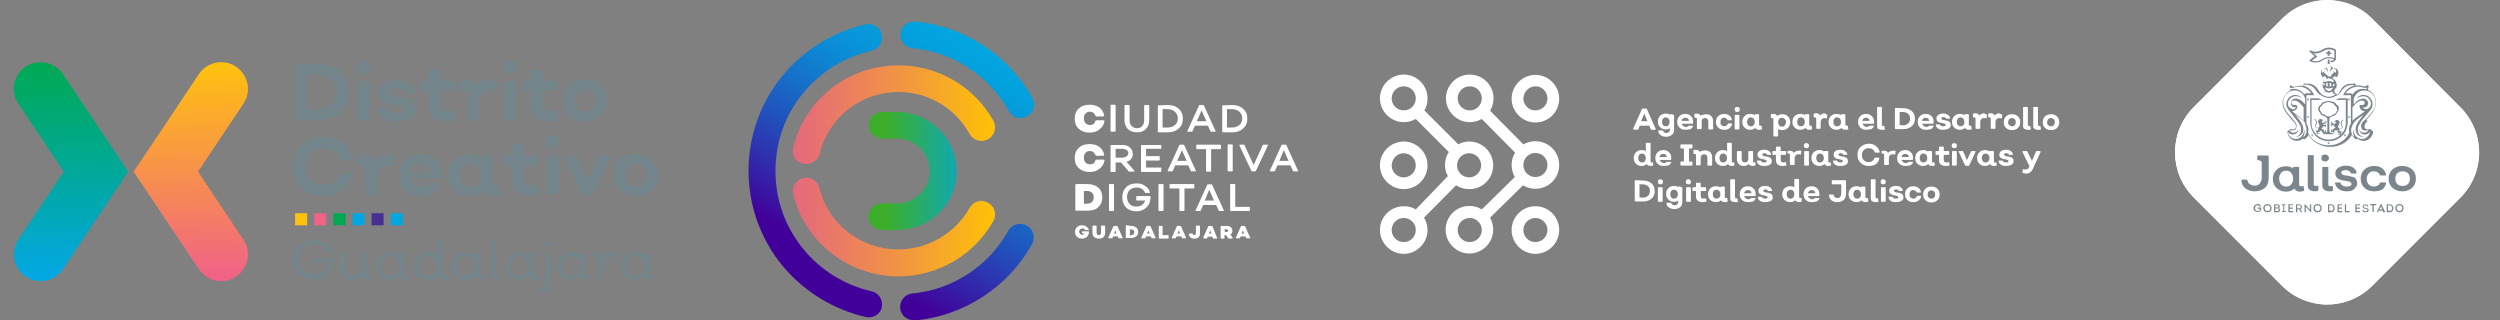 <?xml version="1.0" encoding="utf-8"?>
<!-- Generator: Adobe Illustrator 27.0.0, SVG Export Plug-In . SVG Version: 6.00 Build 0)  -->
<svg version="1.1" id="Layer_1" xmlns="http://www.w3.org/2000/svg" xmlns:xlink="http://www.w3.org/1999/xlink" x="0px" y="0px"
	 viewBox="0 0 787.9 100.9" style="enable-background:new 0 0 787.9 100.9;" xml:space="preserve">
<rect x="0" y="0" width="787.9" height="100.9" fill="#808080" stroke="none"/>
<style type="text/css">
	.st0{fill:#FFFFFF;}
	.st1{fill:#7B868C;}
	.st2{fill:url(#SVGID_1_);}
	.st3{fill:url(#SVGID_00000137101013904371086560000003309629549652847268_);}
	.st4{fill:url(#SVGID_00000128485119533618928480000009057962328104792504_);}
	.st5{fill:url(#SVGID_00000026851212789288840760000017270676366675856044_);}
	.st6{fill:url(#SVGID_00000088111691447950362010000017472395598799584432_);}
	.st7{fill:url(#SVGID_00000002344087456294542270000003567264638690497428_);}
	.st8{fill:#74868C;}
	.st9{fill:url(#SVGID_00000125601845196552198240000016993540975097110166_);}
	.st10{fill:url(#SVGID_00000026878229114686974330000004277565999980569506_);}
	.st11{fill:#FFC10E;}
	.st12{fill:#EF6386;}
	.st13{fill:#00A84F;}
	.st14{fill:#00A7E1;}
	.st15{fill:#492F91;}
</style>
<g>
	<g>
		<path class="st0" d="M514.8,40.8c-0.1,0-0.2-0.1-0.1-0.2l2.8-6.3c0-0.1,0.1-0.1,0.2-0.1h1.1c0.1,0,0.2,0.1,0.2,0.1l2.8,6.3v0.2
			l-0.1,0.1h-1.2c-0.1,0-0.2-0.1-0.2-0.1l-0.5-1.2h-3l-0.5,1.2c0,0.1-0.1,0.1-0.2,0.1L514.8,40.8L514.8,40.8L514.8,40.8z
			 M517.2,38.2h2l-1-2.4L517.2,38.2z"/>
		<g>
			<path class="st0" d="M527.4,36.2c0.1,0,0.2,0.1,0.2,0.2v4.5c0,0.7-0.2,1.2-0.7,1.6c-0.5,0.4-1.1,0.6-1.8,0.6s-1.3-0.2-1.7-0.5
				c-0.5-0.3-0.7-0.7-0.8-1.3c0-0.1,0-0.2,0.2-0.2h1.1c0.1,0,0.2,0.1,0.2,0.1c0.1,0.2,0.2,0.3,0.4,0.5s0.4,0.2,0.7,0.2
				s0.6-0.1,0.8-0.3s0.3-0.5,0.3-0.8v-0.4c-0.4,0.3-0.8,0.4-1.3,0.4c-0.7,0-1.3-0.2-1.8-0.7s-0.7-1-0.7-1.8c0-0.7,0.2-1.3,0.7-1.8
				s1.1-0.7,1.8-0.7c0.5,0,1,0.1,1.4,0.4v-0.1c0-0.1,0.1-0.2,0.2-0.2L527.4,36.2L527.4,36.2L527.4,36.2z M525,39.8
				c0.4,0,0.6-0.1,0.9-0.4c0.2-0.3,0.3-0.6,0.3-1s-0.1-0.7-0.3-1c-0.2-0.2-0.5-0.4-0.9-0.4s-0.7,0.1-0.9,0.4c-0.2,0.3-0.3,0.6-0.3,1
				s0.1,0.7,0.3,1S524.6,39.8,525,39.8z"/>
			<path class="st0" d="M531.2,40.9c-0.8,0-1.4-0.2-1.9-0.7s-0.7-1-0.7-1.8c0-0.7,0.2-1.3,0.7-1.8s1.1-0.7,1.8-0.7s1.4,0.2,1.8,0.7
				c0.5,0.4,0.7,1,0.7,1.8v0.4c0,0.1-0.1,0.2-0.2,0.2H530c0.1,0.3,0.2,0.5,0.5,0.7c0.2,0.2,0.5,0.3,0.8,0.3c0.4,0,0.6-0.1,0.8-0.3
				c0.1-0.1,0.2-0.1,0.2-0.1h1.1c0.1,0,0.1,0,0.2,0.1v0.1c-0.2,0.4-0.5,0.7-0.8,0.9C532.2,40.8,531.7,40.9,531.2,40.9z M530,38.1
				h2.3c0-0.3-0.1-0.5-0.3-0.7s-0.5-0.3-0.8-0.3s-0.6,0.1-0.8,0.3C530.1,37.5,530,37.8,530,38.1L530,38.1z"/>
			<path class="st0" d="M537.8,36c0.6,0,1.1,0.2,1.5,0.6c0.4,0.4,0.6,0.9,0.6,1.5v2.5c0,0.1-0.1,0.2-0.2,0.2h-1.1
				c-0.1,0-0.2-0.1-0.2-0.2v-2.3c0-0.3-0.1-0.6-0.3-0.8s-0.4-0.3-0.7-0.3s-0.6,0.1-0.8,0.3s-0.3,0.4-0.3,0.7v2.3
				c0,0.1-0.1,0.2-0.2,0.2H535c-0.1,0-0.2-0.1-0.2-0.2v-3c0-0.3-0.1-0.4-0.4-0.4h-0.2c-0.1,0-0.2-0.1-0.2-0.2v-0.8
				c0-0.1,0.1-0.2,0.1-0.2c0.2-0.1,0.4-0.1,0.7-0.1c0.5,0,0.9,0.2,1.1,0.6C536.6,36.2,537.1,36,537.8,36L537.8,36z"/>
			<path class="st0" d="M543.4,40.9c-0.8,0-1.4-0.2-1.9-0.7s-0.7-1-0.7-1.8c0-0.7,0.2-1.3,0.7-1.8c0.5-0.4,1.1-0.7,1.9-0.7
				c0.6,0,1.2,0.2,1.6,0.5c0.4,0.3,0.7,0.7,0.8,1.3c0,0.1,0,0.2-0.2,0.2h-1c-0.1,0-0.2-0.1-0.2-0.2c-0.1-0.2-0.2-0.3-0.4-0.4
				c-0.2-0.1-0.4-0.2-0.6-0.2c-0.4,0-0.7,0.1-0.9,0.4c-0.2,0.2-0.3,0.6-0.3,1s0.1,0.7,0.3,0.9s0.5,0.4,0.9,0.4
				c0.3,0,0.5-0.1,0.7-0.2c0.2-0.1,0.3-0.3,0.4-0.5c0.1-0.1,0.1-0.2,0.2-0.2h1c0.1,0,0.2,0.1,0.2,0.2c-0.1,0.5-0.4,0.9-0.8,1.3
				C544.6,40.8,544,40.9,543.4,40.9z"/>
		</g>
		<path class="st0" d="M548.1,35.1c-0.2,0.2-0.4,0.2-0.6,0.2s-0.4-0.1-0.6-0.2c-0.2-0.2-0.2-0.3-0.2-0.6c0-0.2,0.1-0.4,0.2-0.6
			c0.2-0.2,0.4-0.2,0.6-0.2s0.4,0.1,0.6,0.2c0.2,0.2,0.2,0.3,0.2,0.6S548.2,34.9,548.1,35.1z M546.9,40.8c-0.1,0-0.2-0.1-0.2-0.2
			v-4.2c0-0.1,0.1-0.2,0.2-0.2h1.1c0.1,0,0.2,0.1,0.2,0.2v4.2c0,0.1-0.1,0.2-0.2,0.2H546.9z"/>
		<g>
			<path class="st0" d="M555.3,40.6c0,0.1,0,0.2-0.2,0.2c-0.3,0.1-0.5,0.1-0.7,0.1c-0.6,0-1-0.2-1.2-0.6c-0.4,0.4-1,0.6-1.6,0.6
				c-0.7,0-1.3-0.2-1.8-0.7s-0.7-1-0.7-1.8c0-0.7,0.2-1.3,0.7-1.8s1.1-0.7,1.8-0.7c0.5,0,1,0.1,1.4,0.4v-0.1c0-0.1,0.1-0.2,0.2-0.2
				h1c0.1,0,0.2,0.1,0.2,0.2v3c0,0.3,0.1,0.4,0.3,0.4h0.3c0.1,0,0.2,0,0.2,0.2L555.3,40.6L555.3,40.6z M551.8,39.8
				c0.4,0,0.6-0.1,0.9-0.4s0.3-0.6,0.3-1s-0.1-0.7-0.3-1c-0.2-0.2-0.5-0.4-0.9-0.4s-0.7,0.1-0.9,0.4c-0.2,0.3-0.3,0.6-0.3,1
				s0.1,0.7,0.3,1S551.4,39.8,551.8,39.8z"/>
			<path class="st0" d="M561.7,36c0.7,0,1.3,0.2,1.8,0.7s0.7,1,0.7,1.8c0,0.7-0.2,1.3-0.7,1.8s-1.1,0.7-1.8,0.7
				c-0.5,0-1-0.1-1.3-0.4v2.2c0,0.1-0.1,0.2-0.2,0.2h-1.1c-0.1,0-0.2-0.1-0.2-0.2v-5.2c0-0.3-0.1-0.4-0.4-0.4h-0.2
				c-0.1,0-0.2-0.1-0.2-0.2v-0.8c0-0.1,0.1-0.2,0.1-0.2c0.2-0.1,0.4-0.1,0.7-0.1c0.6,0,0.9,0.2,1.2,0.6
				C560.6,36.2,561.1,36,561.7,36z M560.7,39.5c0.2,0.3,0.5,0.4,0.9,0.4s0.7-0.1,0.9-0.4c0.2-0.3,0.4-0.6,0.4-1s-0.1-0.7-0.4-1
				c-0.2-0.2-0.5-0.4-0.9-0.4s-0.6,0.1-0.9,0.4c-0.2,0.3-0.3,0.6-0.3,1S560.5,39.2,560.7,39.5z"/>
			<path class="st0" d="M571.1,40.6c0,0.1,0,0.2-0.2,0.2c-0.3,0.1-0.5,0.1-0.7,0.1c-0.6,0-1-0.2-1.2-0.6c-0.4,0.4-1,0.6-1.6,0.6
				c-0.7,0-1.3-0.2-1.8-0.7s-0.7-1-0.7-1.8c0-0.7,0.2-1.3,0.7-1.8s1.1-0.7,1.8-0.7c0.5,0,1,0.1,1.4,0.4v-0.1c0-0.1,0.1-0.2,0.2-0.2
				h1c0.1,0,0.2,0.1,0.2,0.2v3c0,0.3,0.1,0.4,0.3,0.4h0.3c0.1,0,0.2,0,0.2,0.2L571.1,40.6L571.1,40.6z M567.6,39.8
				c0.4,0,0.6-0.1,0.9-0.4c0.2-0.3,0.3-0.6,0.3-1s-0.1-0.7-0.3-1c-0.2-0.2-0.5-0.4-0.9-0.4s-0.7,0.1-0.9,0.4c-0.2,0.3-0.3,0.6-0.3,1
				s0.1,0.7,0.3,1C566.9,39.7,567.2,39.8,567.6,39.8z"/>
		</g>
		<path class="st0" d="M575.8,36.1c0.1,0,0.2,0.1,0.1,0.2l-0.1,0.9c0,0.1-0.1,0.2-0.2,0.1c-0.2,0-0.3-0.1-0.5-0.1
			c-0.4,0-0.7,0.1-0.9,0.3s-0.4,0.5-0.4,0.9v2c0,0.1-0.1,0.2-0.2,0.2h-1c-0.1,0-0.2-0.1-0.2-0.2v-3c0-0.3-0.1-0.4-0.4-0.4h-0.2
			c-0.1,0-0.2-0.1-0.2-0.2V36c0-0.1,0.1-0.2,0.1-0.2c0.2-0.1,0.5-0.1,0.7-0.1c0.6,0,1,0.2,1.2,0.7c0.4-0.4,0.9-0.7,1.5-0.7
			C575.4,36,575.6,36,575.8,36.1z"/>
		<g>
			<path class="st0" d="M582.5,40.6c0,0.1,0,0.2-0.2,0.2c-0.3,0.1-0.5,0.1-0.7,0.1c-0.6,0-1-0.2-1.2-0.6c-0.4,0.4-1,0.6-1.6,0.6
				c-0.7,0-1.3-0.2-1.8-0.7s-0.7-1-0.7-1.8c0-0.7,0.2-1.3,0.7-1.8s1.1-0.7,1.8-0.7c0.5,0,1,0.1,1.4,0.4v-0.1c0-0.1,0.1-0.2,0.2-0.2
				h1c0.1,0,0.2,0.1,0.2,0.2v3c0,0.3,0.1,0.4,0.3,0.4h0.3c0.1,0,0.2,0,0.2,0.2L582.5,40.6L582.5,40.6z M579,39.8
				c0.4,0,0.6-0.1,0.9-0.4s0.3-0.6,0.3-1s-0.1-0.7-0.3-1c-0.2-0.2-0.5-0.4-0.9-0.4s-0.7,0.1-0.9,0.4c-0.2,0.3-0.3,0.6-0.3,1
				s0.1,0.7,0.3,1S578.6,39.8,579,39.8z"/>
			<path class="st0" d="M588.2,40.9c-0.8,0-1.4-0.2-1.9-0.7s-0.7-1-0.7-1.8c0-0.7,0.2-1.3,0.7-1.8s1.1-0.7,1.8-0.7s1.4,0.2,1.8,0.7
				c0.5,0.4,0.7,1,0.7,1.8v0.4c0,0.1-0.1,0.2-0.2,0.2H587c0.1,0.3,0.2,0.5,0.5,0.7c0.2,0.2,0.5,0.3,0.8,0.3c0.4,0,0.6-0.1,0.8-0.3
				c0.1-0.1,0.2-0.1,0.2-0.1h1.1c0.1,0,0.1,0,0.2,0.1v0.1c-0.2,0.4-0.5,0.7-0.8,0.9C589.2,40.8,588.7,40.9,588.2,40.9z M586.9,38.1
				h2.3c0-0.3-0.1-0.5-0.3-0.7s-0.5-0.3-0.8-0.3s-0.6,0.1-0.8,0.3C587.1,37.5,587,37.8,586.9,38.1L586.9,38.1z"/>
			<path class="st0" d="M593,40.9c-0.4,0-0.8-0.1-1.1-0.3s-0.3-0.4-0.3-0.8v-5.9c0-0.1,0.1-0.2,0.2-0.2h1.1c0.1,0,0.2,0.1,0.2,0.2
				v5.4c0,0.2,0.1,0.4,0.3,0.4h0.3c0.1,0,0.2,0,0.2,0.2l0.1,0.8c0,0.1,0,0.2-0.2,0.2C593.5,40.9,593.2,40.9,593,40.9L593,40.9z"/>
			<path class="st0" d="M599.8,34.1c1.1,0,2,0.3,2.7,0.9c0.7,0.6,1,1.4,1,2.4s-0.3,1.8-1,2.4c-0.7,0.6-1.6,0.9-2.7,0.9h-2.4
				c-0.1,0-0.2-0.1-0.2-0.2v-6.3c0-0.1,0.1-0.2,0.2-0.2L599.8,34.1L599.8,34.1z M599.7,39.5c0.7,0,1.3-0.2,1.7-0.6
				c0.4-0.4,0.6-0.9,0.6-1.5s-0.2-1.1-0.6-1.5c-0.4-0.4-1-0.6-1.7-0.6h-1v4.1L599.7,39.5L599.7,39.5z"/>
			<path class="st0" d="M607,40.9c-0.8,0-1.4-0.2-1.9-0.7s-0.7-1-0.7-1.8c0-0.7,0.2-1.3,0.7-1.8s1.1-0.7,1.8-0.7s1.4,0.2,1.8,0.7
				c0.5,0.4,0.7,1,0.7,1.8v0.4c0,0.1-0.1,0.2-0.2,0.2h-3.4c0.1,0.3,0.2,0.5,0.5,0.7c0.2,0.2,0.5,0.3,0.8,0.3c0.4,0,0.6-0.1,0.8-0.3
				c0.1-0.1,0.2-0.1,0.2-0.1h1.1c0.1,0,0.1,0,0.2,0.1v0.1c-0.2,0.4-0.5,0.7-0.8,0.9C608,40.8,607.5,40.9,607,40.9z M605.7,38.1h2.3
				c0-0.3-0.1-0.5-0.3-0.7s-0.5-0.3-0.8-0.3s-0.6,0.1-0.8,0.3C605.9,37.5,605.8,37.8,605.7,38.1L605.7,38.1z"/>
			<path class="st0" d="M612.4,40.9c-0.7,0-1.2-0.1-1.6-0.4c-0.4-0.3-0.7-0.6-0.7-1.1c0-0.1,0-0.2,0.2-0.2h0.9
				c0.1,0,0.2,0.1,0.2,0.1c0.1,0.3,0.5,0.5,1,0.5c0.2,0,0.4,0,0.6-0.1c0.1-0.1,0.2-0.2,0.2-0.3c0-0.2-0.1-0.3-0.3-0.4
				c-0.2-0.1-0.5-0.1-0.7-0.2s-0.6-0.1-0.9-0.2c-0.3-0.1-0.5-0.2-0.7-0.4s-0.3-0.5-0.3-0.9c0-0.5,0.2-0.8,0.6-1.1
				c0.4-0.3,0.9-0.4,1.5-0.4s1.1,0.1,1.5,0.4c0.4,0.3,0.6,0.6,0.7,1c0,0.1,0,0.2-0.2,0.2h-0.9c-0.1,0-0.2,0-0.2-0.1
				c-0.1-0.1-0.2-0.3-0.3-0.3c-0.2-0.1-0.3-0.1-0.5-0.1s-0.4,0-0.5,0.1s-0.2,0.2-0.2,0.3c0,0.2,0.1,0.3,0.3,0.4
				c0.2,0.1,0.5,0.1,0.8,0.2c0.3,0,0.6,0.1,0.9,0.2c0.3,0.1,0.5,0.2,0.7,0.4s0.3,0.5,0.3,0.9c0,0.5-0.2,0.8-0.6,1.1
				C613.6,40.8,613,40.9,612.4,40.9z"/>
			<path class="st0" d="M621.4,40.6c0,0.1,0,0.2-0.2,0.2c-0.3,0.1-0.5,0.1-0.7,0.1c-0.6,0-1-0.2-1.2-0.6c-0.4,0.4-1,0.6-1.6,0.6
				c-0.7,0-1.3-0.2-1.8-0.7s-0.7-1-0.7-1.8c0-0.7,0.2-1.3,0.7-1.8s1.1-0.7,1.8-0.7c0.5,0,1,0.1,1.4,0.4v-0.1c0-0.1,0.1-0.2,0.2-0.2
				h1c0.1,0,0.2,0.1,0.2,0.2v3c0,0.3,0.1,0.4,0.3,0.4h0.3c0.1,0,0.2,0,0.2,0.2L621.4,40.6L621.4,40.6z M617.9,39.8
				c0.4,0,0.6-0.1,0.9-0.4s0.3-0.6,0.3-1s-0.1-0.7-0.3-1c-0.2-0.2-0.5-0.4-0.9-0.4s-0.7,0.1-0.9,0.4c-0.2,0.3-0.3,0.6-0.3,1
				s0.1,0.7,0.3,1C617.3,39.7,617.6,39.8,617.9,39.8z"/>
			<path class="st0" d="M626.1,36.1c0.1,0,0.2,0.1,0.1,0.2l-0.1,0.9c0,0.1-0.1,0.2-0.2,0.1c-0.2,0-0.3-0.1-0.5-0.1
				c-0.4,0-0.7,0.1-0.9,0.3s-0.4,0.5-0.4,0.9v2c0,0.1-0.1,0.2-0.2,0.2h-1.1c-0.1,0-0.2-0.1-0.2-0.2v-3c0-0.3-0.1-0.4-0.4-0.4H622
				c-0.1,0-0.2-0.1-0.2-0.2V36c0-0.1,0.1-0.2,0.1-0.2c0.2-0.1,0.5-0.1,0.7-0.1c0.6,0,1,0.2,1.2,0.7c0.4-0.4,0.9-0.7,1.5-0.7
				C625.7,36,625.9,36,626.1,36.1L626.1,36.1z"/>
		</g>
		<path class="st0" d="M630.9,36.1c0.1,0,0.2,0.1,0.1,0.2l-0.1,0.9c0,0.1-0.1,0.2-0.2,0.1c-0.2,0-0.3-0.1-0.5-0.1
			c-0.4,0-0.7,0.1-0.9,0.3s-0.4,0.5-0.4,0.9v2c0,0.1-0.1,0.2-0.2,0.2h-1.1c-0.1,0-0.2-0.1-0.2-0.2v-3c0-0.3-0.1-0.4-0.4-0.4h-0.2
			c-0.1,0-0.2-0.1-0.2-0.2V36c0-0.1,0.1-0.2,0.1-0.2c0.2-0.1,0.5-0.1,0.7-0.1c0.6,0,1,0.2,1.2,0.7c0.4-0.4,0.9-0.7,1.5-0.7
			C630.5,36,630.7,36,630.9,36.1L630.9,36.1z"/>
		<g>
			<path class="st0" d="M636,40.3c-0.5,0.5-1.1,0.7-1.9,0.7s-1.4-0.2-1.9-0.7s-0.7-1-0.7-1.8c0-0.7,0.2-1.3,0.7-1.8s1.1-0.7,1.9-0.7
				s1.4,0.2,1.9,0.7s0.7,1,0.7,1.8C636.7,39.2,636.5,39.8,636,40.3z M633.2,39.4c0.2,0.2,0.5,0.4,0.9,0.4s0.7-0.1,0.9-0.4
				c0.2-0.3,0.3-0.5,0.3-0.9s-0.1-0.7-0.3-0.9s-0.5-0.4-0.9-0.4s-0.7,0.1-0.9,0.4c-0.2,0.2-0.3,0.5-0.3,0.9
				C632.8,38.9,633,39.2,633.2,39.4z"/>
			<path class="st0" d="M639.1,40.9c-0.4,0-0.8-0.1-1.1-0.3s-0.4-0.5-0.4-0.8v-5.9c0-0.1,0.1-0.2,0.2-0.2h1.1c0.1,0,0.2,0.1,0.2,0.2
				v5.4c0,0.2,0.1,0.4,0.3,0.4h0.3c0.1,0,0.2,0,0.2,0.2l0.1,0.8c0,0.1,0,0.2-0.2,0.2S639.4,40.9,639.1,40.9z"/>
			<path class="st0" d="M642.3,40.9c-0.4,0-0.8-0.1-1.1-0.3s-0.4-0.5-0.4-0.8v-5.9c0-0.1,0.1-0.2,0.2-0.2h1.1c0.1,0,0.2,0.1,0.2,0.2
				v5.4c0,0.2,0.1,0.4,0.3,0.4h0.3c0.1,0,0.2,0,0.2,0.2l0.1,0.8c0,0.1,0,0.2-0.2,0.2S642.5,40.9,642.3,40.9z"/>
		</g>
		<path class="st0" d="M648.3,40.3c-0.5,0.5-1.1,0.7-1.9,0.7s-1.4-0.2-1.9-0.7s-0.7-1-0.7-1.8c0-0.7,0.2-1.3,0.7-1.8
			s1.1-0.7,1.9-0.7s1.4,0.2,1.9,0.7s0.7,1,0.7,1.8C649,39.2,648.8,39.8,648.3,40.3z M645.5,39.4c0.2,0.2,0.5,0.4,0.9,0.4
			s0.7-0.1,0.9-0.4c0.2-0.2,0.3-0.5,0.3-0.9s-0.1-0.7-0.3-0.9s-0.5-0.4-0.9-0.4s-0.7,0.1-0.9,0.4c-0.2,0.2-0.3,0.5-0.3,0.9
			C645.1,38.9,645.2,39.2,645.5,39.4z"/>
		<path class="st0" d="M521,52c0,0.1,0,0.2-0.1,0.2c-0.3,0.1-0.5,0.1-0.7,0.1c-0.6,0-1-0.2-1.2-0.6c-0.4,0.4-0.9,0.6-1.6,0.6
			s-1.3-0.2-1.8-0.7s-0.7-1-0.7-1.8c0-0.7,0.2-1.3,0.7-1.8s1.1-0.7,1.8-0.7c0.5,0,1,0.1,1.3,0.4v-2.5c0-0.1,0.1-0.2,0.2-0.2h1.1
			c0.1,0,0.2,0.1,0.2,0.2v5.6c0,0.2,0.1,0.4,0.3,0.4h0.3c0.1,0,0.2,0,0.2,0.2V52L521,52z M517.5,51.2c0.4,0,0.6-0.1,0.9-0.4
			c0.2-0.3,0.3-0.6,0.3-1s-0.1-0.7-0.3-1c-0.2-0.2-0.5-0.4-0.9-0.4s-0.7,0.1-0.9,0.4c-0.2,0.3-0.3,0.6-0.3,1s0.1,0.7,0.3,1
			S517.1,51.2,517.5,51.2z"/>
		<path class="st0" d="M524.3,52.3c-0.8,0-1.4-0.2-1.9-0.7s-0.7-1-0.7-1.8c0-0.7,0.2-1.3,0.7-1.8s1.1-0.7,1.8-0.7s1.4,0.2,1.8,0.7
			c0.5,0.4,0.7,1,0.7,1.8v0.4c0,0.1-0.1,0.2-0.2,0.2h-3.4c0.1,0.3,0.2,0.5,0.5,0.7c0.2,0.2,0.5,0.3,0.8,0.3c0.4,0,0.6-0.1,0.8-0.3
			c0.1-0.1,0.2-0.1,0.2-0.1h1.1c0.1,0,0.1,0,0.2,0.1c0.1,0.1,0,0.1,0,0.1c-0.2,0.4-0.5,0.7-0.8,0.9
			C525.3,52.2,524.8,52.3,524.3,52.3z M523,49.5h2.3c0-0.3-0.1-0.5-0.3-0.7s-0.5-0.3-0.8-0.3s-0.6,0.1-0.8,0.3
			C523.2,48.9,523.1,49.2,523,49.5L523,49.5z"/>
		<g>
			<path class="st0" d="M529.8,52.2c-0.1,0-0.2-0.1-0.2-0.2v-0.9c0-0.1,0.1-0.2,0.2-0.2h0.9v-4.1h-0.9c-0.1,0-0.2-0.1-0.2-0.2v-0.9
				c0-0.1,0.1-0.2,0.2-0.2h3.4c0.1,0,0.2,0.1,0.2,0.2v0.9c0,0.1-0.1,0.2-0.2,0.2h-0.9v4.1h0.9c0.1,0,0.2,0.1,0.2,0.2V52
				c0,0.1-0.1,0.2-0.2,0.2H529.8z"/>
			<path class="st0" d="M537.5,47.4c0.6,0,1.1,0.2,1.5,0.6c0.4,0.4,0.6,0.9,0.6,1.5V52c0,0.1-0.1,0.2-0.2,0.2h-1.1
				c-0.1,0-0.2-0.1-0.2-0.2v-2.3c0-0.3-0.1-0.6-0.3-0.8s-0.4-0.3-0.7-0.3s-0.6,0.1-0.8,0.3s-0.3,0.4-0.3,0.7v2.3
				c0,0.1-0.1,0.2-0.2,0.2h-1.1c-0.1,0-0.2-0.1-0.2-0.2v-3c0-0.3-0.1-0.4-0.4-0.4h-0.2c-0.1,0-0.2-0.1-0.2-0.2v-0.8
				c0-0.1,0.1-0.2,0.1-0.2c0.2-0.1,0.4-0.1,0.7-0.1c0.5,0,0.9,0.2,1.1,0.6C536.3,47.6,536.8,47.4,537.5,47.4L537.5,47.4z"/>
			<path class="st0" d="M546.6,52c0,0.1,0,0.2-0.1,0.2c-0.3,0.1-0.5,0.1-0.7,0.1c-0.6,0-1-0.2-1.2-0.6c-0.4,0.4-0.9,0.6-1.6,0.6
				s-1.3-0.2-1.8-0.7s-0.7-1-0.7-1.8c0-0.7,0.2-1.3,0.7-1.8s1.1-0.7,1.8-0.7c0.5,0,1,0.1,1.3,0.4v-2.5c0-0.1,0.1-0.2,0.2-0.2h1.1
				c0.1,0,0.2,0.1,0.2,0.2v5.6c0,0.2,0.1,0.4,0.3,0.4h0.3c0.1,0,0.2,0,0.2,0.2V52L546.6,52z M543.1,51.2c0.4,0,0.6-0.1,0.9-0.4
				c0.2-0.3,0.3-0.6,0.3-1s-0.1-0.7-0.3-1c-0.2-0.2-0.5-0.4-0.9-0.4s-0.7,0.1-0.9,0.4c-0.2,0.3-0.3,0.6-0.3,1s0.1,0.7,0.3,1
				S542.7,51.2,543.1,51.2z"/>
			<path class="st0" d="M553.2,52c0,0.1,0,0.2-0.1,0.2c-0.3,0.1-0.5,0.1-0.7,0.1c-0.6,0-1-0.2-1.3-0.6c-0.4,0.4-0.9,0.6-1.6,0.6
				c-0.6,0-1.1-0.2-1.5-0.6c-0.4-0.4-0.6-0.9-0.6-1.5v-2.4c0-0.1,0.1-0.2,0.2-0.2h1.1c0.1,0,0.2,0.1,0.2,0.2v2.3
				c0,0.3,0.1,0.6,0.3,0.8s0.4,0.3,0.7,0.3s0.6-0.1,0.8-0.3s0.3-0.4,0.3-0.8v-2.3c0-0.1,0.1-0.2,0.2-0.2h1.1c0.1,0,0.2,0.1,0.2,0.2
				v3c0,0.3,0.1,0.4,0.3,0.4h0.3c0.1,0,0.2,0,0.2,0.2L553.2,52z"/>
			<path class="st0" d="M556,52.3c-0.7,0-1.2-0.1-1.6-0.4c-0.4-0.3-0.7-0.6-0.7-1.1c0-0.1,0-0.2,0.2-0.2h0.9c0.1,0,0.2,0.1,0.2,0.1
				c0.1,0.3,0.5,0.5,1,0.5c0.2,0,0.4,0,0.6-0.1c0.1-0.1,0.2-0.2,0.2-0.3c0-0.2-0.1-0.3-0.3-0.4c-0.2-0.1-0.5-0.1-0.7-0.2
				c-0.3,0-0.6-0.1-0.9-0.2c-0.3-0.1-0.5-0.2-0.7-0.4s-0.3-0.5-0.3-0.9c0-0.5,0.2-0.8,0.6-1.1c0.4-0.3,0.9-0.4,1.5-0.4
				s1.1,0.1,1.5,0.4c0.4,0.3,0.6,0.6,0.7,1c0,0.1,0,0.2-0.2,0.2h-0.9c-0.1,0-0.2,0-0.2-0.1c-0.1-0.1-0.2-0.3-0.3-0.3
				c-0.2-0.1-0.3-0.1-0.5-0.1s-0.4,0-0.5,0.1s-0.2,0.2-0.2,0.3c0,0.2,0.1,0.3,0.3,0.4c0.2,0.1,0.5,0.1,0.8,0.2
				c0.3,0,0.6,0.1,0.9,0.2c0.3,0.1,0.5,0.2,0.7,0.4s0.3,0.5,0.3,0.9c0,0.5-0.2,0.8-0.6,1.1C557.2,52.2,556.7,52.3,556,52.3z"/>
			<path class="st0" d="M561.7,52.3c-0.6,0-1.1-0.2-1.5-0.5c-0.4-0.4-0.5-0.8-0.5-1.4v-1.6h-0.9c-0.1,0-0.2-0.1-0.2-0.2v-0.8
				c0-0.1,0.1-0.2,0.2-0.2h0.9v-1.2c0-0.1,0.1-0.2,0.2-0.2h1.1c0.1,0,0.2,0.1,0.2,0.2v1.2h1.5c0.1,0,0.2,0.1,0.2,0.2v0.8
				c0,0.1-0.1,0.2-0.2,0.2h-1.5v1.6c0,0.2,0.1,0.4,0.2,0.6c0.1,0.1,0.3,0.2,0.6,0.2s0.5,0,0.7-0.1c0.1,0,0.2,0,0.2,0.1L563,52
				c0,0.1,0,0.2-0.1,0.2C562.4,52.3,562,52.3,561.7,52.3L561.7,52.3z"/>
			<path class="st0" d="M567.6,47.5c0.1,0,0.2,0.1,0.1,0.2l-0.1,0.9c0,0.1-0.1,0.2-0.2,0.1c-0.2,0-0.3-0.1-0.5-0.1
				c-0.4,0-0.7,0.1-0.9,0.3s-0.4,0.5-0.4,0.9v2c0,0.1-0.1,0.2-0.2,0.2h-1.1c-0.1,0-0.2-0.1-0.2-0.2v-3c0-0.3-0.1-0.4-0.4-0.4h-0.2
				c-0.1,0-0.2-0.1-0.2-0.2v-0.4c0-0.1,0.1-0.2,0.1-0.2c0.2-0.1,0.5-0.1,0.7-0.1c0.6,0,1,0.2,1.2,0.7c0.4-0.4,0.9-0.7,1.5-0.7
				C567.2,47.4,567.4,47.5,567.6,47.5L567.6,47.5z"/>
		</g>
		<path class="st0" d="M569.9,46.5c-0.2,0.2-0.4,0.2-0.6,0.2s-0.4-0.1-0.6-0.2c-0.2-0.2-0.2-0.3-0.2-0.6c0-0.2,0.1-0.4,0.2-0.6
			c0.2-0.2,0.4-0.2,0.6-0.2s0.4,0.1,0.6,0.2c0.2,0.2,0.2,0.3,0.2,0.6C570.2,46.1,570.1,46.3,569.9,46.5z M568.8,52.2
			c-0.1,0-0.2-0.1-0.2-0.2v-4.2c0-0.1,0.1-0.2,0.2-0.2h1.1c0.1,0,0.2,0.1,0.2,0.2V52c0,0.1-0.1,0.2-0.2,0.2H568.8z"/>
		<g>
			<path class="st0" d="M577.1,52c0,0.1,0,0.2-0.2,0.2c-0.3,0.1-0.5,0.1-0.7,0.1c-0.6,0-1-0.2-1.2-0.6c-0.4,0.4-1,0.6-1.6,0.6
				c-0.7,0-1.3-0.2-1.8-0.7s-0.7-1-0.7-1.8c0-0.7,0.2-1.3,0.7-1.8s1.1-0.7,1.8-0.7c0.5,0,1,0.1,1.4,0.4v0.1c0-0.1,0.1-0.2,0.2-0.2h1
				c0.1,0,0.2,0.1,0.2,0.2v3c0,0.3,0.1,0.4,0.3,0.4h0.3c0.1,0,0.2,0,0.2,0.2L577.1,52L577.1,52z M573.6,51.2c0.4,0,0.6-0.1,0.9-0.4
				c0.2-0.3,0.3-0.6,0.3-1s-0.1-0.7-0.3-1c-0.2-0.2-0.5-0.4-0.9-0.4s-0.7,0.1-0.9,0.4c-0.2,0.3-0.3,0.6-0.3,1s0.1,0.7,0.3,1
				S573.2,51.2,573.6,51.2z"/>
			<path class="st0" d="M580,52.3c-0.7,0-1.2-0.1-1.6-0.4c-0.4-0.3-0.7-0.6-0.7-1.1c0-0.1,0-0.2,0.2-0.2h0.9c0.1,0,0.2,0.1,0.2,0.1
				c0.1,0.3,0.5,0.5,1,0.5c0.2,0,0.4,0,0.6-0.1c0.1-0.1,0.2-0.2,0.2-0.3c0-0.2-0.1-0.3-0.3-0.4c-0.2-0.1-0.5-0.1-0.7-0.2
				c-0.3,0-0.6-0.1-0.9-0.2c-0.3-0.1-0.5-0.2-0.7-0.4s-0.3-0.5-0.3-0.9c0-0.5,0.2-0.8,0.6-1.1c0.4-0.3,0.9-0.4,1.5-0.4
				s1.1,0.1,1.5,0.4c0.4,0.3,0.6,0.6,0.7,1c0,0.1,0,0.2-0.2,0.2h-0.9c-0.1,0-0.2,0-0.2-0.1c-0.1-0.1-0.2-0.3-0.3-0.3
				c-0.2-0.1-0.3-0.1-0.5-0.1s-0.4,0-0.5,0.1s-0.2,0.2-0.2,0.3c0,0.2,0.1,0.3,0.3,0.4c0.2,0.1,0.5,0.1,0.8,0.2
				c0.3,0,0.6,0.1,0.9,0.2c0.3,0.1,0.5,0.2,0.7,0.4s0.3,0.5,0.3,0.9c0,0.5-0.2,0.8-0.6,1.1C581.2,52.2,580.7,52.3,580,52.3z"/>
			<path class="st0" d="M589,52.3c-1.1,0-1.9-0.3-2.6-1c-0.7-0.6-1-1.5-1-2.5s0.3-1.9,1-2.5s1.5-1,2.6-1c0.9,0,1.6,0.2,2.2,0.7
				c0.6,0.5,1,1.1,1.2,1.9c0,0.1,0,0.2-0.2,0.2H591c-0.1,0-0.2-0.1-0.2-0.2c-0.1-0.4-0.4-0.7-0.7-0.9s-0.7-0.3-1.2-0.3
				c-0.6,0-1.1,0.2-1.5,0.6c-0.4,0.4-0.6,0.9-0.6,1.6s0.2,1.2,0.6,1.6c0.4,0.4,0.9,0.6,1.5,0.6c0.4,0,0.8-0.1,1.1-0.3
				s0.6-0.5,0.7-0.9c0-0.1,0.1-0.2,0.2-0.2h1.2c0.1,0,0.2,0.1,0.2,0.2c-0.2,0.8-0.5,1.4-1.2,1.9C590.6,52.1,589.9,52.3,589,52.3z"/>
		</g>
		<path class="st0" d="M597.3,47.5c0.1,0,0.2,0.1,0.1,0.2l-0.1,0.9c0,0.1-0.1,0.2-0.2,0.1c-0.2,0-0.3-0.1-0.5-0.1
			c-0.4,0-0.7,0.1-0.9,0.3s-0.4,0.5-0.4,0.9v2c0,0.1-0.1,0.2-0.2,0.2H594c-0.1,0-0.2-0.1-0.2-0.2v-3c0-0.3-0.1-0.4-0.4-0.4h-0.2
			c-0.1,0-0.2-0.1-0.2-0.2v-0.4c0-0.1,0.1-0.2,0.1-0.2c0.2-0.1,0.5-0.1,0.7-0.1c0.6,0,1,0.2,1.2,0.7c0.4-0.4,0.9-0.7,1.5-0.7
			C596.9,47.4,597.1,47.5,597.3,47.5L597.3,47.5z"/>
		<path class="st0" d="M600.5,52.3c-0.8,0-1.4-0.2-1.9-0.7s-0.7-1-0.7-1.8c0-0.7,0.2-1.3,0.7-1.8s1.1-0.7,1.8-0.7
			c0.8,0,1.4,0.2,1.8,0.7c0.5,0.4,0.7,1,0.7,1.8v0.4c0,0.1-0.1,0.2-0.2,0.2h-3.4c0.1,0.3,0.2,0.5,0.5,0.7c0.2,0.2,0.5,0.3,0.8,0.3
			c0.4,0,0.6-0.1,0.8-0.3c0.1-0.1,0.2-0.1,0.2-0.1h1.1c0.1,0,0.1,0,0.2,0.1c0.1,0.1,0,0.1,0,0.1c-0.2,0.4-0.5,0.7-0.8,0.9
			C601.5,52.2,601,52.3,600.5,52.3z M599.3,49.5h2.3c0-0.3-0.1-0.5-0.3-0.7s-0.5-0.3-0.8-0.3s-0.6,0.1-0.8,0.3
			C599.4,48.9,599.3,49.2,599.3,49.5L599.3,49.5z"/>
		<path class="st0" d="M609.8,52c0,0.1,0,0.2-0.2,0.2c-0.3,0.1-0.5,0.1-0.7,0.1c-0.6,0-1-0.2-1.2-0.6c-0.4,0.4-1,0.6-1.6,0.6
			c-0.7,0-1.3-0.2-1.8-0.7s-0.7-1-0.7-1.8c0-0.7,0.2-1.3,0.7-1.8s1.1-0.7,1.8-0.7c0.5,0,1,0.1,1.4,0.4v0.1c0-0.1,0.1-0.2,0.2-0.2h1
			c0.1,0,0.2,0.1,0.2,0.2v3c0,0.3,0.1,0.4,0.3,0.4h0.3c0.1,0,0.2,0,0.2,0.2L609.8,52L609.8,52z M606.2,51.2c0.4,0,0.6-0.1,0.9-0.4
			c0.2-0.3,0.3-0.6,0.3-1s-0.1-0.7-0.3-1c-0.2-0.2-0.5-0.4-0.9-0.4s-0.7,0.1-0.9,0.4c-0.2,0.3-0.3,0.6-0.3,1s0.1,0.7,0.3,1
			C605.6,51.1,605.9,51.2,606.2,51.2z"/>
		<path class="st0" d="M613.1,52.3c-0.6,0-1.1-0.2-1.5-0.5c-0.4-0.4-0.5-0.8-0.5-1.4v-1.6h-0.9c-0.1,0-0.2-0.1-0.2-0.2v-0.8
			c0-0.1,0.1-0.2,0.2-0.2h0.9v-1.2c0-0.1,0.1-0.2,0.2-0.2h1.1c0.1,0,0.2,0.1,0.2,0.2v1.2h1.5c0.1,0,0.2,0.1,0.2,0.2v0.8
			c0,0.1-0.1,0.2-0.2,0.2h-1.5v1.6c0,0.2,0.1,0.4,0.2,0.6c0.1,0.1,0.3,0.2,0.6,0.2s0.5,0,0.7-0.1c0.1,0,0.2,0,0.2,0.1l0.1,0.8
			c0,0.1,0,0.2-0.1,0.2C613.8,52.3,613.4,52.3,613.1,52.3L613.1,52.3z"/>
		<path class="st0" d="M616.5,46.5c-0.2,0.2-0.4,0.2-0.6,0.2s-0.4-0.1-0.6-0.2c-0.2-0.2-0.2-0.3-0.2-0.6c0-0.2,0.1-0.4,0.2-0.6
			c0.2-0.2,0.4-0.2,0.6-0.2s0.4,0.1,0.6,0.2c0.2,0.2,0.2,0.3,0.2,0.6C616.8,46.1,616.7,46.3,616.5,46.5z M615.4,52.2
			c-0.1,0-0.2-0.1-0.2-0.2v-4.2c0-0.1,0.1-0.2,0.2-0.2h1.1c0.1,0,0.2,0.1,0.2,0.2V52c0,0.1-0.1,0.2-0.2,0.2H615.4z"/>
		<path class="st0" d="M619.5,52.2c-0.1,0-0.2-0.1-0.2-0.1l-2-4.3c-0.1-0.1,0-0.2,0.1-0.2h1.1c0.1,0,0.2,0,0.2,0.1l1.2,2.8l1.3-2.8
			c0-0.1,0.1-0.1,0.2-0.1h1.1c0.1,0,0.1,0,0.1,0.1v0.2l-2,4.3c0,0.1-0.1,0.1-0.2,0.1L619.5,52.2L619.5,52.2L619.5,52.2z"/>
		<g>
			<path class="st0" d="M629.3,52c0,0.1,0,0.2-0.2,0.2c-0.3,0.1-0.5,0.1-0.7,0.1c-0.6,0-1-0.2-1.2-0.6c-0.4,0.4-1,0.6-1.6,0.6
				c-0.7,0-1.3-0.2-1.8-0.7s-0.7-1-0.7-1.8c0-0.7,0.2-1.3,0.7-1.8s1.1-0.7,1.8-0.7c0.5,0,1,0.1,1.4,0.4v0.1c0-0.1,0.1-0.2,0.2-0.2h1
				c0.1,0,0.2,0.1,0.2,0.2v3c0,0.3,0.1,0.4,0.3,0.4h0.3c0.1,0,0.2,0,0.2,0.2L629.3,52L629.3,52z M625.8,51.2c0.4,0,0.6-0.1,0.9-0.4
				c0.2-0.3,0.3-0.6,0.3-1s-0.1-0.7-0.3-1c-0.2-0.2-0.5-0.4-0.9-0.4s-0.7,0.1-0.9,0.4c-0.2,0.3-0.3,0.6-0.3,1s0.1,0.7,0.3,1
				C625.1,51.1,625.4,51.2,625.8,51.2z"/>
			<path class="st0" d="M632.2,52.3c-0.7,0-1.2-0.1-1.6-0.4c-0.4-0.3-0.7-0.6-0.7-1.1c0-0.1,0-0.2,0.2-0.2h0.9
				c0.1,0,0.2,0.1,0.2,0.1c0.1,0.3,0.5,0.5,1,0.5c0.2,0,0.4,0,0.6-0.1c0.1-0.1,0.2-0.2,0.2-0.3c0-0.2-0.1-0.3-0.3-0.4
				c-0.2-0.1-0.5-0.1-0.7-0.2c-0.3,0-0.6-0.1-0.9-0.2s-0.5-0.2-0.7-0.4s-0.3-0.5-0.3-0.9c0-0.5,0.2-0.8,0.6-1.1
				c0.4-0.3,0.9-0.4,1.5-0.4s1.1,0.1,1.5,0.4c0.4,0.3,0.6,0.6,0.7,1c0,0.1,0,0.2-0.2,0.2h-0.9c-0.1,0-0.2,0-0.2-0.1
				c-0.1-0.1-0.2-0.3-0.3-0.3c-0.2-0.1-0.3-0.1-0.5-0.1s-0.4,0-0.5,0.1s-0.2,0.2-0.2,0.3c0,0.2,0.1,0.3,0.3,0.4
				c0.2,0.1,0.5,0.1,0.8,0.2c0.3,0,0.6,0.1,0.9,0.2c0.3,0.1,0.5,0.2,0.7,0.4s0.3,0.5,0.3,0.9c0,0.5-0.2,0.8-0.6,1.1
				C633.4,52.2,632.8,52.3,632.2,52.3z"/>
			<path class="st0" d="M643,47.6C643.1,47.6,643.1,47.6,643,47.6l0.1,0.3l-2.4,5.3c-0.5,1-1.2,1.5-2.1,1.5c-0.4,0-0.8-0.1-1.1-0.2
				c-0.1,0-0.2-0.1-0.1-0.2l0.1-0.8c0-0.1,0.1-0.2,0.2-0.2c0.3,0.1,0.5,0.1,0.7,0.1c0.5,0,0.8-0.2,1-0.6l0.2-0.4l-2.2-4.5v-0.2
				c0,0,0.1-0.1,0.2-0.1h1.1c0.1,0,0.2,0,0.2,0.1l1.5,3l1.3-3c0-0.1,0.1-0.1,0.2-0.1L643,47.6L643,47.6z"/>
		</g>
		<path class="st0" d="M517.8,56.9c1.1,0,2,0.3,2.7,0.9s1,1.4,1,2.4s-0.3,1.8-1,2.4s-1.6,0.9-2.7,0.9h-2.4c-0.1,0-0.2-0.1-0.2-0.2
			V57c0-0.1,0.1-0.2,0.2-0.2L517.8,56.9L517.8,56.9z M517.7,62.3c0.7,0,1.3-0.2,1.7-0.6s0.6-0.9,0.6-1.5s-0.2-1.1-0.6-1.5
			c-0.4-0.4-1-0.6-1.7-0.6h-1v4.1L517.7,62.3L517.7,62.3z"/>
		<path class="st0" d="M523.9,57.9c-0.2,0.2-0.4,0.2-0.6,0.2s-0.4-0.1-0.6-0.2c-0.2-0.2-0.2-0.3-0.2-0.6s0.1-0.4,0.2-0.6
			c0.2-0.2,0.4-0.2,0.6-0.2s0.4,0.1,0.6,0.2c0.2,0.2,0.2,0.3,0.2,0.6S524,57.8,523.9,57.9z M522.7,63.6c-0.1,0-0.2-0.1-0.2-0.2v-4.2
			c0-0.1,0.1-0.2,0.2-0.2h1.1c0.1,0,0.2,0.1,0.2,0.2v4.2c0,0.1-0.1,0.2-0.2,0.2H522.7z"/>
		<path class="st0" d="M530,59c0.1,0,0.2,0.1,0.2,0.2v4.5c0,0.7-0.2,1.2-0.7,1.6s-1.1,0.6-1.8,0.6s-1.3-0.2-1.7-0.5
			c-0.5-0.3-0.7-0.7-0.8-1.3c0-0.1,0-0.2,0.2-0.2h1.1c0.1,0,0.2,0.1,0.2,0.1c0.1,0.2,0.2,0.3,0.4,0.5c0.2,0.2,0.4,0.2,0.7,0.2
			s0.6-0.1,0.8-0.3c0.2-0.2,0.3-0.5,0.3-0.8v-0.4c-0.4,0.3-0.8,0.4-1.3,0.4c-0.7,0-1.3-0.2-1.8-0.7s-0.7-1-0.7-1.8s0.2-1.3,0.7-1.8
			s1.1-0.7,1.8-0.7c0.5,0,1,0.1,1.4,0.4v-0.1c0-0.1,0.1-0.2,0.2-0.2L530,59L530,59L530,59z M527.6,62.6c0.4,0,0.6-0.1,0.9-0.4
			c0.2-0.3,0.3-0.6,0.3-1s-0.1-0.7-0.3-1c-0.2-0.2-0.5-0.4-0.9-0.4s-0.7,0.1-0.9,0.4c-0.2,0.3-0.3,0.6-0.3,1s0.1,0.7,0.3,1
			C526.9,62.5,527.2,62.6,527.6,62.6z"/>
		<g>
			<path class="st0" d="M532.7,57.9c-0.2,0.2-0.4,0.2-0.6,0.2s-0.4-0.1-0.6-0.2c-0.2-0.2-0.2-0.3-0.2-0.6s0.1-0.4,0.2-0.6
				c0.2-0.2,0.4-0.2,0.6-0.2s0.4,0.1,0.6,0.2c0.2,0.2,0.2,0.3,0.2,0.6S532.9,57.8,532.7,57.9z M531.6,63.6c-0.1,0-0.2-0.1-0.2-0.2
				v-4.2c0-0.1,0.1-0.2,0.2-0.2h1.1c0.1,0,0.2,0.1,0.2,0.2v4.2c0,0.1-0.1,0.2-0.2,0.2H531.6z"/>
			<path class="st0" d="M536.5,63.7c-0.6,0-1.1-0.2-1.5-0.5c-0.4-0.4-0.5-0.8-0.5-1.4v-1.6h-0.9c-0.1,0-0.2-0.1-0.2-0.2v-0.8
				c0-0.1,0.1-0.2,0.2-0.2h0.9v-1.2c0-0.1,0.1-0.2,0.2-0.2h1.1c0.1,0,0.2,0.1,0.2,0.2V59h1.5c0.1,0,0.2,0.1,0.2,0.2V60
				c0,0.1-0.1,0.2-0.2,0.2H536v1.6c0,0.2,0.1,0.4,0.2,0.6c0.1,0.1,0.3,0.2,0.6,0.2s0.5,0,0.7-0.1c0.1,0,0.2,0,0.2,0.1l0.1,0.8
				c0,0.1,0,0.2-0.1,0.2C537.2,63.7,536.8,63.7,536.5,63.7L536.5,63.7z"/>
		</g>
		<g>
			<path class="st0" d="M544.5,63.4c0,0.1,0,0.2-0.2,0.2c-0.3,0.1-0.5,0.1-0.7,0.1c-0.6,0-1-0.2-1.2-0.6c-0.4,0.4-1,0.6-1.6,0.6
				c-0.7,0-1.3-0.2-1.8-0.7s-0.7-1-0.7-1.8c0-0.7,0.2-1.3,0.7-1.8s1.1-0.7,1.8-0.7c0.5,0,1,0.1,1.4,0.4V59c0-0.1,0.1-0.2,0.2-0.2h1
				c0.1,0,0.2,0.1,0.2,0.2v3c0,0.3,0.1,0.4,0.3,0.4h0.3c0.1,0,0.2,0,0.2,0.2L544.5,63.4L544.5,63.4z M541,62.6
				c0.4,0,0.6-0.1,0.9-0.4c0.2-0.3,0.3-0.6,0.3-1s-0.1-0.7-0.3-1c-0.2-0.2-0.5-0.4-0.9-0.4s-0.7,0.1-0.9,0.4c-0.2,0.3-0.3,0.6-0.3,1
				s0.1,0.7,0.3,1S540.6,62.6,541,62.6z"/>
			<path class="st0" d="M546.8,63.7c-0.4,0-0.8-0.1-1.1-0.3s-0.4-0.5-0.4-0.8v-5.9c0-0.1,0.1-0.2,0.2-0.2h1.1c0.1,0,0.2,0.1,0.2,0.2
				v5.4c0,0.2,0.1,0.4,0.3,0.4h0.3c0.1,0,0.2,0,0.2,0.2l0.1,0.8c0,0.1,0,0.2-0.2,0.2S547,63.7,546.8,63.7z"/>
			<path class="st0" d="M550.9,63.7c-0.8,0-1.4-0.2-1.9-0.7s-0.7-1-0.7-1.8c0-0.7,0.2-1.3,0.7-1.8s1.1-0.7,1.8-0.7s1.4,0.2,1.8,0.7
				c0.5,0.4,0.7,1,0.7,1.8v0.4c0,0.1-0.1,0.2-0.2,0.2h-3.4c0.1,0.3,0.2,0.5,0.5,0.7c0.2,0.2,0.5,0.3,0.8,0.3c0.4,0,0.6-0.1,0.8-0.3
				c0.1-0.1,0.2-0.1,0.2-0.1h1.1c0.1,0,0.1,0,0.2,0.1v0.1c-0.2,0.4-0.5,0.7-0.8,0.9C551.9,63.6,551.4,63.7,550.9,63.7z M549.7,60.9
				h2.3c0-0.3-0.1-0.5-0.3-0.7s-0.5-0.3-0.8-0.3s-0.6,0.1-0.8,0.3C549.8,60.4,549.7,60.6,549.7,60.9L549.7,60.9z"/>
			<path class="st0" d="M556.3,63.7c-0.7,0-1.2-0.1-1.6-0.4c-0.4-0.3-0.7-0.6-0.7-1.1c0-0.1,0-0.2,0.2-0.2h0.9
				c0.1,0,0.2,0.1,0.2,0.1c0.1,0.3,0.5,0.5,1,0.5c0.2,0,0.4,0,0.6-0.1c0.1-0.1,0.2-0.2,0.2-0.3c0-0.2-0.1-0.3-0.3-0.4
				c-0.2-0.1-0.5-0.1-0.7-0.2c-0.3,0-0.6-0.1-0.9-0.2c-0.3-0.1-0.5-0.2-0.7-0.4s-0.3-0.5-0.3-0.9c0-0.5,0.2-0.8,0.6-1.1
				c0.4-0.3,0.9-0.4,1.5-0.4s1.1,0.1,1.5,0.4c0.4,0.3,0.6,0.6,0.7,1c0,0.1,0,0.2-0.2,0.2h-0.9c-0.1,0-0.2,0-0.2-0.1
				c-0.1-0.1-0.2-0.3-0.3-0.3c-0.2-0.1-0.3-0.1-0.5-0.1s-0.4,0-0.5,0.1s-0.2,0.2-0.2,0.3c0,0.2,0.1,0.3,0.3,0.4
				c0.2,0.1,0.5,0.1,0.8,0.2c0.3,0,0.6,0.1,0.9,0.2c0.3,0.1,0.5,0.2,0.7,0.4s0.3,0.5,0.3,0.9c0,0.5-0.2,0.8-0.6,1.1
				C557.5,63.6,557,63.7,556.3,63.7z"/>
			<path class="st0" d="M567.8,63.4c0,0.1,0,0.2-0.1,0.2c-0.3,0.1-0.5,0.1-0.7,0.1c-0.6,0-1-0.2-1.2-0.6c-0.4,0.4-0.9,0.6-1.6,0.6
				s-1.3-0.2-1.8-0.7s-0.7-1-0.7-1.8c0-0.7,0.2-1.3,0.7-1.8s1.1-0.7,1.8-0.7c0.5,0,1,0.1,1.3,0.4v-2.5c0-0.1,0.1-0.2,0.2-0.2h1.1
				c0.1,0,0.2,0.1,0.2,0.2V62c0,0.2,0.1,0.4,0.3,0.4h0.3c0.1,0,0.2,0,0.2,0.2V63.4L567.8,63.4z M564.3,62.6c0.4,0,0.6-0.1,0.9-0.4
				c0.2-0.3,0.3-0.6,0.3-1s-0.1-0.7-0.3-1s-0.5-0.4-0.9-0.4s-0.7,0.1-0.9,0.4c-0.2,0.3-0.3,0.6-0.3,1s0.1,0.7,0.3,1
				C563.6,62.5,563.9,62.6,564.3,62.6z"/>
		</g>
		<path class="st0" d="M571,63.7c-0.8,0-1.4-0.2-1.9-0.7s-0.7-1-0.7-1.8c0-0.7,0.2-1.3,0.7-1.8s1.1-0.7,1.8-0.7s1.4,0.2,1.8,0.7
			c0.4,0.4,0.7,1,0.7,1.8v0.4c0,0.1-0.1,0.2-0.2,0.2h-3.4c0.1,0.3,0.2,0.5,0.5,0.7c0.2,0.2,0.5,0.3,0.8,0.3c0.4,0,0.6-0.1,0.8-0.3
			c0.1-0.1,0.2-0.1,0.2-0.1h1.1c0.1,0,0.1,0,0.2,0.1v0.1c-0.2,0.4-0.5,0.7-0.8,0.9C572,63.6,571.6,63.7,571,63.7z M569.8,60.9h2.3
			c0-0.3-0.1-0.5-0.3-0.7s-0.5-0.3-0.8-0.3s-0.6,0.1-0.8,0.3S569.8,60.6,569.8,60.9L569.8,60.9z"/>
		<g>
			<path class="st0" d="M579,63.7c-0.7,0-1.3-0.2-1.8-0.6s-0.7-0.9-0.8-1.6c0-0.1,0-0.2,0.2-0.2h1.1c0.1,0,0.2,0.1,0.2,0.2
				c0.1,0.3,0.2,0.5,0.4,0.7s0.5,0.2,0.8,0.2c0.4,0,0.7-0.1,0.9-0.4c0.2-0.3,0.3-0.6,0.3-1v-2.9h-2.8c-0.1,0-0.2-0.1-0.2-0.2V57
				c0-0.1,0.1-0.2,0.2-0.2h4.1c0.1,0,0.2,0.1,0.2,0.2v4c0,0.8-0.2,1.5-0.7,2C580.5,63.5,579.8,63.7,579,63.7L579,63.7z"/>
			<path class="st0" d="M588.8,63.4c0,0.1,0,0.2-0.2,0.2c-0.3,0.1-0.5,0.1-0.7,0.1c-0.6,0-1-0.2-1.2-0.6c-0.4,0.4-1,0.6-1.6,0.6
				c-0.7,0-1.3-0.2-1.8-0.7s-0.7-1-0.7-1.8c0-0.7,0.2-1.3,0.7-1.8s1.1-0.7,1.8-0.7c0.5,0,1,0.1,1.4,0.4V59c0-0.1,0.1-0.2,0.2-0.2h1
				c0.1,0,0.2,0.1,0.2,0.2v3c0,0.3,0.1,0.4,0.3,0.4h0.3c0.1,0,0.2,0,0.2,0.2L588.8,63.4L588.8,63.4z M585.3,62.6
				c0.4,0,0.6-0.1,0.9-0.4s0.3-0.6,0.3-1s-0.1-0.7-0.3-1c-0.2-0.2-0.5-0.4-0.9-0.4s-0.7,0.1-0.9,0.4c-0.2,0.3-0.3,0.6-0.3,1
				s0.1,0.7,0.3,1S584.9,62.6,585.3,62.6z"/>
			<path class="st0" d="M591.1,63.7c-0.4,0-0.8-0.1-1.1-0.3s-0.4-0.5-0.4-0.8v-5.9c0-0.1,0.1-0.2,0.2-0.2h1.1c0.1,0,0.2,0.1,0.2,0.2
				v5.4c0,0.2,0.1,0.4,0.3,0.4h0.3c0.1,0,0.2,0,0.2,0.2l0.1,0.8c0,0.1,0,0.2-0.2,0.2S591.3,63.7,591.1,63.7z"/>
			<path class="st0" d="M594.1,57.9c-0.2,0.2-0.4,0.2-0.6,0.2s-0.4-0.1-0.6-0.2c-0.2-0.2-0.2-0.3-0.2-0.6s0.1-0.4,0.2-0.6
				c0.2-0.2,0.4-0.2,0.6-0.2s0.4,0.1,0.6,0.2c0.2,0.2,0.2,0.3,0.2,0.6S594.3,57.8,594.1,57.9z M593,63.6c-0.1,0-0.2-0.1-0.2-0.2
				v-4.2c0-0.1,0.1-0.2,0.2-0.2h1.1c0.1,0,0.2,0.1,0.2,0.2v4.2c0,0.1-0.1,0.2-0.2,0.2H593z"/>
			<path class="st0" d="M597.5,63.7c-0.7,0-1.2-0.1-1.6-0.4c-0.4-0.3-0.7-0.6-0.7-1.1c0-0.1,0-0.2,0.2-0.2h0.9
				c0.1,0,0.2,0.1,0.2,0.1c0.1,0.3,0.5,0.5,1,0.5c0.2,0,0.4,0,0.6-0.1c0.1-0.1,0.2-0.2,0.2-0.3c0-0.2-0.1-0.3-0.3-0.4
				c-0.2-0.1-0.5-0.1-0.7-0.2c-0.3,0-0.6-0.1-0.9-0.2c-0.3-0.1-0.5-0.2-0.7-0.4s-0.3-0.5-0.3-0.9c0-0.5,0.2-0.8,0.6-1.1
				c0.4-0.3,0.9-0.4,1.5-0.4s1.1,0.1,1.5,0.4c0.4,0.3,0.6,0.6,0.7,1c0,0.1,0,0.2-0.2,0.2h-0.9c-0.1,0-0.2,0-0.2-0.1
				c-0.1-0.1-0.2-0.3-0.3-0.3c-0.2-0.1-0.3-0.1-0.5-0.1s-0.4,0-0.5,0.1s-0.2,0.2-0.2,0.3c0,0.2,0.1,0.3,0.3,0.4
				c0.2,0.1,0.5,0.1,0.8,0.2c0.3,0,0.6,0.1,0.9,0.2c0.3,0.1,0.5,0.2,0.7,0.4s0.3,0.5,0.3,0.9c0,0.5-0.2,0.8-0.6,1.1
				C598.7,63.6,598.1,63.7,597.5,63.7z"/>
			<path class="st0" d="M603,63.7c-0.8,0-1.4-0.2-1.9-0.7s-0.7-1-0.7-1.8c0-0.7,0.2-1.3,0.7-1.8s1.1-0.7,1.9-0.7
				c0.6,0,1.2,0.2,1.6,0.5c0.4,0.3,0.7,0.7,0.8,1.3c0,0.1,0,0.2-0.2,0.2h-1c-0.1,0-0.2-0.1-0.2-0.2c-0.1-0.2-0.2-0.3-0.4-0.4
				c-0.2-0.1-0.4-0.2-0.6-0.2c-0.4,0-0.7,0.1-0.9,0.4c-0.2,0.2-0.3,0.6-0.3,1s0.1,0.7,0.3,0.9s0.5,0.4,0.9,0.4
				c0.3,0,0.5-0.1,0.7-0.2s0.3-0.3,0.4-0.5c0.1-0.1,0.1-0.2,0.2-0.2h1c0.1,0,0.2,0.1,0.2,0.2c-0.1,0.5-0.4,0.9-0.8,1.3
				C604.1,63.6,603.6,63.7,603,63.7z"/>
		</g>
		<path class="st0" d="M610.6,63.1c-0.5,0.5-1.1,0.7-1.9,0.7s-1.4-0.2-1.9-0.7s-0.7-1-0.7-1.8c0-0.7,0.2-1.3,0.7-1.8
			s1.1-0.7,1.9-0.7s1.4,0.2,1.9,0.7s0.7,1,0.7,1.8C611.3,62,611.1,62.6,610.6,63.1z M607.8,62.2c0.2,0.2,0.5,0.4,0.9,0.4
			s0.7-0.1,0.9-0.4c0.2-0.2,0.3-0.5,0.3-0.9s-0.1-0.7-0.3-0.9s-0.5-0.4-0.9-0.4s-0.7,0.1-0.9,0.4c-0.2,0.2-0.3,0.5-0.3,0.9
			S607.6,62,607.8,62.2z"/>
	</g>
	<g>
		<path class="st0" d="M483.9,38.6c4.2,0,7.5-3.4,7.5-7.5s-3.4-7.5-7.5-7.5c-4.1,0-7.5,3.4-7.5,7.5S479.8,38.6,483.9,38.6z
			 M483.9,27.2c2.1,0,3.8,1.7,3.8,3.8s-1.7,3.8-3.8,3.8s-3.8-1.7-3.8-3.8C480.2,28.9,481.9,27.2,483.9,27.2z"/>
		<path class="st0" d="M483.9,44.5c-1.4,0-2.7,0.4-3.8,1l-10.5-10.6c0.7-1.1,1.1-2.5,1.1-3.9c0-4.2-3.4-7.5-7.5-7.5
			s-7.5,3.4-7.5,7.5s3.4,7.5,7.5,7.5c1.4,0,2.7-0.4,3.8-1l10.5,10.6c-0.7,1.1-1.1,2.5-1.1,3.9s0.4,2.7,1,3.8L467,66
			c-1.1-0.7-2.5-1.1-3.9-1.1c-4.2,0-7.5,3.4-7.5,7.5s3.4,7.5,7.5,7.5s7.5-3.4,7.5-7.5c0-1.4-0.4-2.7-1-3.8L480,58.4
			c1.1,0.7,2.5,1.1,3.9,1.1c4.2,0,7.5-3.4,7.5-7.5S488.1,44.5,483.9,44.5z M459.4,31c0-2.1,1.7-3.8,3.8-3.8s3.8,1.7,3.8,3.8
			s-1.7,3.8-3.8,3.8S459.4,33.1,459.4,31z M463.2,76.3c-2.1,0-3.8-1.7-3.8-3.8s1.7-3.8,3.8-3.8s3.8,1.7,3.8,3.8
			S465.3,76.3,463.2,76.3z M483.9,55.8c-2.1,0-3.8-1.7-3.8-3.8s1.7-3.8,3.8-3.8s3.8,1.7,3.8,3.8S486,55.8,483.9,55.8z"/>
		<path class="st0" d="M442.4,59.6c4.2,0,7.5-3.4,7.5-7.5s-3.4-7.5-7.5-7.5s-7.5,3.4-7.5,7.5S438.3,59.6,442.4,59.6z M442.4,48.3
			c2.1,0,3.8,1.7,3.8,3.8s-1.7,3.8-3.8,3.8c-2.1,0-3.8-1.7-3.8-3.8C438.7,50,440.3,48.3,442.4,48.3L442.4,48.3z"/>
		<path class="st0" d="M483.9,65c-4.2,0-7.5,3.4-7.5,7.5s3.4,7.5,7.5,7.5c4.1,0,7.5-3.4,7.5-7.5S488.1,65,483.9,65z M483.9,76.3
			c-2.1,0-3.8-1.7-3.8-3.8s1.7-3.8,3.8-3.8s3.8,1.7,3.8,3.8S486,76.3,483.9,76.3z"/>
		<path class="st0" d="M458.9,58.4c1.2,0.8,2.6,1.2,4.2,1.2c4.2,0,7.5-3.4,7.5-7.5s-3.4-7.5-7.5-7.5c-1.3,0-2.5,0.3-3.5,0.9
			l-10.7-10.7c0.7-1.1,1-2.4,1-3.8c0-4.2-3.4-7.5-7.5-7.5s-7.5,3.4-7.5,7.5s3.4,7.5,7.5,7.5c1.4,0,2.7-0.4,3.8-1l10.4,10.4
			c-0.8,1.2-1.2,2.6-1.2,4.1c0,1.3,0.3,2.4,0.9,3.5L446.2,66c-1.1-0.7-2.4-1-3.8-1c-4.2,0-7.5,3.4-7.5,7.5s3.4,7.5,7.5,7.5
			s7.5-3.4,7.5-7.5c0-1.4-0.4-2.7-1.1-3.9L458.9,58.4L458.9,58.4z M466.8,52.1c0,2.1-1.7,3.8-3.8,3.8s-3.8-1.7-3.8-3.8
			s1.7-3.8,3.8-3.8S466.8,50,466.8,52.1z M438.6,31c0-2.1,1.7-3.8,3.8-3.8s3.8,1.7,3.8,3.8s-1.7,3.8-3.8,3.8S438.6,33.1,438.6,31
			L438.6,31z M442.4,76.3c-2.1,0-3.8-1.7-3.8-3.8s1.7-3.8,3.8-3.8s3.8,1.7,3.8,3.8C446.2,74.6,444.5,76.3,442.4,76.3L442.4,76.3z"/>
	</g>
</g>
<g>
	<path class="st0" d="M719.2,90l-27.8-27.8c-7.9-7.9-7.9-20.6,0-28.5l27.8-27.8c7.9-7.9,20.6-7.9,28.5,0l27.7,27.9
		c7.9,7.9,7.9,20.6,0,28.5l-27.8,27.8C739.8,97.9,727.1,97.9,719.2,90z"/>
	<path class="st0" d="M733.4,2.4c4.8,0,9.2,1.9,12.6,5.2l27.8,27.8c7,7,7,18.3,0,25.2L746,88.4c-3.4,3.4-7.8,5.2-12.6,5.2
		s-9.2-1.9-12.6-5.2L693,60.6c-7-7-7-18.3,0-25.2l27.8-27.8C724.2,4.3,728.7,2.4,733.4,2.4 M733.4,0.1c-5.1,0-10.3,2-14.2,5.9
		l-27.8,27.8c-7.9,7.9-7.9,20.6,0,28.5l27.8,27.8c3.9,3.9,9.1,5.9,14.2,5.9s10.3-2,14.2-5.9l27.8-27.8c7.9-7.9,7.9-20.6,0-28.5
		L747.6,6C743.7,2.1,738.6,0.1,733.4,0.1L733.4,0.1z"/>
	<g>
		<g>
			<path class="st1" d="M726.2,59.9c0,0.1-0.1,0.2-0.2,0.3c-0.4,0.1-0.7,0.2-1.1,0.2c-0.9,0-1.5-0.3-1.8-1c-0.7,0.7-1.6,1-2.6,1
				c-1.2,0-2.2-0.4-3-1.1c-0.8-0.8-1.2-1.7-1.2-2.9s0.4-2.1,1.2-2.9c0.8-0.8,1.8-1.1,3-1.1c0.8,0,1.6,0.2,2.2,0.7v-0.3
				c0-0.2,0.1-0.2,0.2-0.2h1.5c0.2,0,0.2,0.1,0.2,0.2v5.3c0,0.2,0,0.3,0.1,0.4s0.2,0.2,0.4,0.2s0.4,0,0.6-0.1c0.2,0,0.3,0,0.3,0.2
				L726.2,59.9L726.2,59.9z M720.5,58.8c0.7,0,1.2-0.2,1.6-0.7s0.6-1,0.6-1.8c0-0.7-0.2-1.3-0.6-1.8s-0.9-0.7-1.6-0.7
				s-1.2,0.2-1.6,0.7s-0.6,1-0.6,1.8c0,0.7,0.2,1.3,0.6,1.8C719.3,58.5,719.8,58.8,720.5,58.8z"/>
			<path class="st1" d="M729.5,60.3c-0.7,0-1.2-0.2-1.6-0.5s-0.6-0.7-0.6-1.3v-9.4c0-0.2,0.1-0.2,0.2-0.2h1.5c0.2,0,0.2,0.1,0.2,0.2
				V58c0,0.2,0,0.3,0.1,0.4s0.2,0.2,0.4,0.2s0.4,0,0.6-0.1c0.2,0,0.3,0,0.3,0.2l0.1,1.1c0,0.1,0,0.2-0.2,0.3
				C730.2,60.3,729.8,60.3,729.5,60.3z"/>
			<path class="st1" d="M732.8,50.9c-0.3,0-0.6-0.1-0.9-0.3c-0.2-0.2-0.3-0.5-0.3-0.8s0.1-0.6,0.3-0.8s0.5-0.3,0.9-0.3
				c0.3,0,0.6,0.1,0.8,0.3s0.4,0.5,0.4,0.8s-0.1,0.6-0.4,0.8C733.4,50.8,733.2,50.9,732.8,50.9z M734.1,60.3c-0.7,0-1.2-0.2-1.6-0.5
				s-0.6-0.7-0.6-1.3v-5.7c0-0.2,0.1-0.2,0.2-0.2h1.5c0.2,0,0.2,0.1,0.2,0.2v5.3c0,0.2,0,0.3,0.1,0.4s0.2,0.2,0.4,0.2s0.4,0,0.6-0.1
				c0.2,0,0.3,0,0.3,0.2l0.1,1.1c0,0.1,0,0.2-0.2,0.3C734.8,60.3,734.4,60.3,734.1,60.3z"/>
			<path class="st1" d="M739.7,60.3c-1.1,0-1.9-0.2-2.6-0.7s-1-1.1-1.2-1.8c0-0.2,0.1-0.3,0.2-0.3h1.3c0.1,0,0.2,0.1,0.3,0.2
				c0.2,0.7,0.9,1.1,1.9,1.1c0.5,0,0.8-0.1,1.1-0.2c0.3-0.2,0.4-0.4,0.4-0.6c0-0.3-0.2-0.5-0.5-0.7c-0.3-0.1-0.8-0.2-1.3-0.3
				s-1-0.1-1.5-0.3c-0.5-0.1-0.9-0.3-1.3-0.7c-0.3-0.3-0.5-0.8-0.5-1.4c0-0.7,0.3-1.3,0.9-1.7c0.6-0.4,1.4-0.7,2.4-0.7
				c0.9,0,1.7,0.2,2.3,0.6s1,1,1.1,1.6c0,0.2-0.1,0.3-0.2,0.3h-1.3c-0.1,0-0.2,0-0.3-0.1c-0.1-0.3-0.3-0.5-0.6-0.7s-0.6-0.3-1-0.3
				s-0.8,0.1-1,0.2c-0.3,0.1-0.4,0.3-0.4,0.6s0.1,0.5,0.4,0.6c0.2,0.2,0.6,0.3,0.9,0.3c0.4,0,0.8,0.1,1.2,0.2l1.2,0.3
				c0.4,0.1,0.7,0.3,0.9,0.7c0.2,0.3,0.4,0.7,0.4,1.2c0,0.7-0.3,1.3-0.9,1.8C741.5,60.1,740.7,60.3,739.7,60.3L739.7,60.3z"/>
			<path class="st1" d="M748.2,60.3c-1.3,0-2.3-0.4-3-1.1c-0.8-0.7-1.2-1.7-1.2-2.9s0.4-2.2,1.2-2.9s1.8-1.1,3-1.1
				c1,0,1.8,0.2,2.5,0.7s1.1,1.2,1.3,2c0,0.2,0,0.3-0.2,0.3h-1.5c-0.1,0-0.2-0.1-0.3-0.2c-0.1-0.3-0.3-0.6-0.7-0.8
				c-0.3-0.2-0.7-0.3-1.2-0.3c-0.7,0-1.2,0.2-1.6,0.7c-0.4,0.4-0.6,1-0.6,1.7s0.2,1.3,0.6,1.7c0.4,0.4,1,0.7,1.6,0.7
				c0.5,0,0.8-0.1,1.2-0.3s0.6-0.5,0.7-0.8c0-0.1,0.1-0.2,0.3-0.2h1.5c0.2,0,0.2,0.1,0.2,0.3c-0.2,0.8-0.6,1.5-1.3,2
				C750,60.1,749.2,60.3,748.2,60.3z"/>
			<path class="st1" d="M760.2,59.2c-0.8,0.7-1.8,1.1-3.1,1.1s-2.3-0.4-3.1-1.1c-0.8-0.7-1.2-1.7-1.2-2.9s0.4-2.2,1.2-2.9
				s1.8-1.1,3.1-1.1s2.3,0.4,3.1,1.1c0.8,0.7,1.2,1.7,1.2,2.9S761,58.5,760.2,59.2z M755.5,58c0.4,0.4,1,0.6,1.7,0.6
				s1.2-0.2,1.7-0.6c0.4-0.4,0.6-1,0.6-1.7s-0.2-1.3-0.6-1.7c-0.4-0.4-1-0.6-1.7-0.6s-1.2,0.2-1.7,0.6c-0.4,0.4-0.6,1-0.6,1.7
				S755.1,57.6,755.5,58z"/>
			<path class="st1" d="M714.8,49.1c0.1,0,0.2,0.1,0.2,0.2v6.8c0,1.3-0.4,2.4-1.2,3.1c-0.8,0.7-1.9,1.1-3.2,1.1
				c-1.2,0-2.1-0.3-2.9-0.9s-1.2-1.4-1.3-2.5c0-0.2,0.1-0.3,0.2-0.3h1.5c0.1,0,0.2,0.1,0.2,0.2c0.1,0.5,0.3,0.9,0.7,1.2
				s0.9,0.5,1.6,0.5s1.2-0.2,1.6-0.7s0.6-1.1,0.6-1.8v-4.7c0-0.6-0.7-0.8-1.1-0.8h-0.1c-0.1,0-0.2-0.1-0.2-0.2v-1.1
				c0-0.1,0.1-0.2,0.2-0.2h3.2C714.8,49,714.8,49.1,714.8,49.1z"/>
		</g>
		<g>
			<path class="st1" d="M711.5,64.3c0.5,0,1,0.2,1.1,0.8h-0.4c-0.1-0.3-0.4-0.4-0.7-0.4c-0.5,0-0.8,0.4-0.8,0.9s0.3,0.9,0.8,0.9
				c0.4,0,0.7-0.2,0.8-0.7h-0.8v-0.4h1.2c0,0.7-0.3,1.4-1.2,1.4c-0.7,0-1.3-0.5-1.3-1.3C710.3,64.8,710.9,64.3,711.5,64.3
				L711.5,64.3z"/>
			<path class="st1" d="M714.6,66.9c-0.7,0-1.3-0.5-1.3-1.3s0.6-1.3,1.3-1.3s1.3,0.5,1.3,1.3S715.4,66.9,714.6,66.9z M714.6,66.5
				c0.5,0,0.9-0.3,0.9-0.9s-0.4-0.9-0.9-0.9s-0.9,0.3-0.9,0.9C713.8,66.2,714.1,66.5,714.6,66.5z"/>
			<path class="st1" d="M718.2,65.6c0.3,0.1,0.4,0.3,0.4,0.6c0,0.4-0.3,0.7-0.8,0.7h-1.1v-2.5h1c0.5,0,0.8,0.2,0.8,0.7
				C718.5,65.3,718.4,65.5,718.2,65.6L718.2,65.6z M717.1,64.7v0.7h0.6c0.2,0,0.4-0.1,0.4-0.3s-0.2-0.4-0.4-0.4
				C717.7,64.7,717.1,64.7,717.1,64.7z M717.1,65.8v0.7h0.7c0.2,0,0.4-0.1,0.4-0.4c0-0.1,0-0.2-0.1-0.3c-0.1-0.1-0.2-0.1-0.3-0.1
				h-0.7L717.1,65.8L717.1,65.8z"/>
			<path class="st1" d="M720.4,66.5v0.3h-1.2v-0.3h0.4v-1.8h-0.4v-0.3h1.1v0.3h-0.4v1.8H720.4L720.4,66.5z"/>
			<path class="st1" d="M722.7,64.7h-1.1v0.7h1v0.4h-1v0.7h1.1v0.4h-1.5v-2.5h1.5V64.7z"/>
			<path class="st1" d="M725.6,66.8L725.6,66.8l-0.4,0.1l-0.6-0.9H724v0.9h-0.4v-2.5h1c0.5,0,0.9,0.4,0.9,0.8c0,0.3-0.2,0.6-0.5,0.8
				C725,66,725.6,66.8,725.6,66.8z M724.6,65.7c0.3,0,0.5-0.2,0.5-0.5s-0.2-0.5-0.5-0.5H724v0.9L724.6,65.7L724.6,65.7z"/>
			<path class="st1" d="M726.7,65.2v1.7h-0.4v-2.5h0.2l1.5,1.7v-1.7h0.4v2.5h-0.1L726.7,65.2L726.7,65.2z"/>
			<path class="st1" d="M730.4,66.9c-0.7,0-1.3-0.5-1.3-1.3s0.6-1.3,1.3-1.3s1.3,0.5,1.3,1.3S731.2,66.9,730.4,66.9z M730.4,66.5
				c0.5,0,0.9-0.3,0.9-0.9s-0.4-0.9-0.9-0.9s-0.9,0.3-0.9,0.9C729.6,66.2,730,66.5,730.4,66.5z"/>
			<path class="st1" d="M734.6,64.4c0.8,0,1.2,0.6,1.2,1.2c0,0.7-0.4,1.3-1.2,1.3h-0.9v-2.5H734.6z M734.6,66.5
				c0.5,0,0.8-0.4,0.8-0.9s-0.3-0.9-0.8-0.9h-0.5v1.7h0.5C734.6,66.4,734.6,66.5,734.6,66.5z"/>
			<path class="st1" d="M738.2,64.7h-1.1v0.7h1v0.4h-1v0.7h1.1v0.4h-1.5v-2.5h1.5V64.7z"/>
			<path class="st1" d="M739.4,66.5h1.1v0.4H739v-2.5h0.4V66.5z"/>
			<path class="st1" d="M743.8,64.7h-1.1v0.7h1v0.4h-1v0.7h1.1v0.4h-1.5v-2.5h1.5V64.7z"/>
			<path class="st1" d="M744.9,66.2c0,0.3,0.3,0.4,0.6,0.4s0.6-0.1,0.6-0.4s-0.3-0.4-0.6-0.4c-0.5,0-0.9-0.2-0.9-0.7
				s0.5-0.7,0.9-0.7c0.5,0,0.9,0.2,0.9,0.7H746c0-0.3-0.3-0.4-0.6-0.4c-0.2,0-0.5,0.1-0.5,0.4s0.3,0.3,0.6,0.4c0.5,0.1,1,0.2,1,0.7
				c0,0.6-0.5,0.7-1,0.7s-1-0.2-1-0.7H744.9z"/>
			<path class="st1" d="M747,64.7v-0.4h1.9v0.4h-0.8v2.1h-0.4v-2.1H747z"/>
			<path class="st1" d="M749.7,66.4l-0.2,0.5h-0.4v-0.1l1.2-2.5h0.2l1.2,2.5v0.1h-0.6l-0.2-0.5H749.7z M749.9,66h0.9l-0.4-1
				L749.9,66z"/>
			<path class="st1" d="M753.1,64.4c0.8,0,1.2,0.6,1.2,1.2c0,0.7-0.4,1.3-1.2,1.3h-0.9v-2.5H753.1z M753.1,66.5
				c0.5,0,0.8-0.4,0.8-0.9s-0.3-0.9-0.8-0.9h-0.5v1.7h0.5C753.1,66.4,753.1,66.5,753.1,66.5z"/>
			<path class="st1" d="M756.2,66.9c-0.7,0-1.3-0.5-1.3-1.3s0.6-1.3,1.3-1.3s1.3,0.5,1.3,1.3S757,66.9,756.2,66.9z M756.2,66.5
				c0.5,0,0.9-0.3,0.9-0.9s-0.4-0.9-0.9-0.9s-0.9,0.3-0.9,0.9C755.4,66.2,755.8,66.5,756.2,66.5z"/>
		</g>
		<g>
			<g>
				<g>
					<path class="st1" d="M733.6,18.8v1.4c0,0,0.2-0.1,0.6,0l0,0v-1.4C733.9,18.7,733.6,18.8,733.6,18.8z"/>
					<path class="st1" d="M727.9,19.1c0,0.1,0.1,0.2,0.1,0.2c0.6,0.3,1.2,0.4,1.8,0.4c0.8,0,1.6-0.3,2.4-0.8c1-0.7,2.4-0.7,3.4-0.1
						c-0.2,0.2-0.4,0.3-0.9,0.3h-0.2v0.5h0.2c1,0,1.4-0.7,1.5-0.8l0,0v-3c0-0.1,0-0.2-0.1-0.2c-1.2-0.8-2.9-0.8-4.2,0
						c-1.1,0.8-2.5,0.9-3.7,0.3c-0.1-0.1-0.2,0-0.3,0.1c-0.1,0.1,0,0.2,0,0.3l1.6,1.4l-1.6,1.2C727.9,19,727.8,19.1,727.9,19.1z
						 M730.1,18c0.1,0,0.1-0.1,0.1-0.2s0-0.1-0.1-0.2l-1-0.8c1.1,0.2,2.1-0.1,3.1-0.7c1-0.7,2.5-0.7,3.5-0.1v2.4
						c-1.2-0.6-2.7-0.5-3.8,0.2c-1,0.7-2.2,0.9-3.3,0.5C728.6,19.1,730.1,18,730.1,18z"/>
					<polygon class="st1" points="733.6,17.6 734.2,17.6 734.2,17 734.7,17 734.7,16.5 734.2,16.5 734.2,16 733.6,16 733.6,16.5 
						733.1,16.5 733.1,17 733.6,17 					"/>
					<path class="st1" d="M745.8,37.8c0.2-0.2,0.4-0.4,0.5-0.6c0.7-0.8,1.5-1.7,2-2.8c0.4-0.9,0.6-1.9,0.5-2.7
						c-0.2-1.5-1.2-2.8-2.6-3.4c0.2-0.4,0.3-0.8,0.3-1.3l0,0c0-0.1-0.1-0.2-0.2-0.2s-0.2,0-0.3,0.1s-0.3,0.2-0.5,0.3h-0.6
						c-0.6-0.2-1.2-0.3-1.8-0.3c-0.3,0-0.5,0-0.7,0.1l0,0c0-0.2,0-0.4-0.1-0.5c0-0.1-0.1-0.1-0.2-0.2h-0.2c-0.1,0.1-0.2,0.1-0.4,0.1
						h-1.1c-0.2,0-0.4,0.1-0.5,0.1c-0.2,0.1-0.3,0.1-0.5,0.2s-0.3,0.2-0.5,0.3s-0.3,0.2-0.4,0.3s-0.3,0.2-0.4,0.4
						c-0.1,0.1-0.2,0.2-0.2,0.3c-0.1,0.1-0.1,0.2-0.2,0.3c-0.1,0.2-0.2,0.4-0.4,0.6V29l0,0c0,0.1-0.1,0.1-0.1,0.2s-0.1,0.1-0.1,0.2
						c-0.1,0.1-0.1,0.2-0.2,0.2l-0.1,0.1c-0.1,0-0.1,0.1-0.2,0.1l0,0l-0.8-0.6l-0.1-0.8c0.1-0.1,0.1-0.2,0.2-0.3l0,0
						c0,0,0-0.1,0.1-0.1l0,0c0,0,0-0.1,0.1-0.1l0,0v-0.1h0.2l0.2-1.3l0,0l-0.2-0.1v-0.3c0-0.2-0.1-0.3-0.2-0.5l0,0
						c-0.2-0.4-0.5-0.7-1-0.8l0,0v-0.1c0.2-0.3,0.4-0.6,0.8-0.8c0.1,0.1,0.1,0.2,0.1,0.2c0,0.1,0.1,0.2,0.3,0.2c0.1,0,0.1,0,0.2-0.1
						c0.1-0.1,0.2-0.2,0.2-0.3c0.3-0.5,0.4-1.1,0.1-1.7c-0.2-0.4-0.6-0.7-1-0.7c-0.1,0-0.3,0-0.4,0.1c-0.2-0.4-0.7-0.7-1.2-0.7
						s-1,0.3-1.2,0.7c-0.2-0.1-0.3-0.1-0.4-0.1c-0.4,0-0.8,0.3-1,0.7c-0.2,0.5-0.2,1.2,0.1,1.7c0.1,0.1,0.1,0.2,0.2,0.3
						c0.1,0,0.1,0.1,0.2,0.1s0.2,0,0.3-0.2c0,0,0-0.1,0.1-0.2c0.3,0.2,0.6,0.5,0.8,0.8v0.1l0,0c-0.4,0.1-0.8,0.5-1,0.8l0,0
						c-0.1,0.1-0.1,0.3-0.2,0.5v0.3l-0.2,0.1l0,0l0.2,1.3h0.2v0.1l0,0c0,0,0,0.1,0.1,0.1l0,0c0,0,0,0.1,0.1,0.1l0,0
						c0,0.1,0.1,0.2,0.2,0.3l-0.1,0.8l-0.8,0.6c-0.2-0.1-0.3-0.3-0.4-0.4c0,0,0-0.1-0.1-0.1c-0.1-0.1-0.2-0.2-0.3-0.3l0,0v-0.1
						c-0.1-0.2-0.2-0.4-0.4-0.6c-0.1-0.1-0.1-0.2-0.2-0.3s-0.1-0.2-0.2-0.3s-0.3-0.3-0.4-0.4c-0.1-0.1-0.3-0.2-0.4-0.3
						c-0.2-0.1-0.3-0.2-0.5-0.3s-0.3-0.1-0.5-0.2s-0.4-0.1-0.5-0.1h-1.1c-0.1,0-0.2,0-0.4-0.1h-0.2c-0.1,0-0.1,0.1-0.2,0.2
						c-0.1,0.2-0.1,0.4-0.1,0.5v0.1c-0.3,0-0.6-0.1-0.8-0.1c-0.6,0-1.2,0.1-1.8,0.3l0,0c-0.2,0.1-0.4,0.1-0.6,0
						c-0.2,0-0.4-0.1-0.5-0.3c-0.1-0.1-0.2-0.1-0.3-0.1s-0.2,0.1-0.2,0.2l0,0c-0.1,0.4,0,0.9,0.3,1.3c-1.3,0.6-2.3,1.8-2.6,3.4
						c-0.1,0.9,0,1.8,0.5,2.7c0.5,1.1,1.3,1.9,2,2.8c0.2,0.2,0.4,0.4,0.5,0.6c0.1,0.1,0.1,0.1,0.2,0.2c0.5,0.5,1,1.1,1,1.7
						s-0.4,1-1,1c-0.1,0-0.3,0-0.4-0.1h-0.1c0,0-0.5-0.1-0.7,0.4h-0.1c-0.3,0.1-0.4,0.3-0.4,0.6l0,0c0.2,1.5,1.5,2.7,3,2.7l0,0
						c0.7,0,1.4-0.3,1.9-0.7l0,0c0.1,0.1,0.2,0.2,0.4,0.2c0.1,0,0.2,0,0.3-0.1c0.4-0.3,0.8-0.7,1-1.1l0,0c0,0,0-0.1,0.1-0.1
						c0,0,0,0.1,0.1,0.1c0,0.1,0.1,0.1,0.1,0.2c1.4,2.1,3.9,3.4,6.6,3.4s5.2-1.3,6.6-3.4c0-0.1,0.1-0.1,0.1-0.2c0,0,0-0.1,0.1-0.1
						c0,0,0,0.1,0.1,0.1l0,0c0.2,0.4,0.6,0.8,1,1.1c0.1,0.1,0.2,0.1,0.3,0.1s0.3-0.1,0.4-0.2l0,0c0.5,0.4,1.2,0.7,1.9,0.7l0,0
						c1.5,0,2.8-1.2,3-2.7l0,0c0-0.3-0.1-0.5-0.4-0.6h-0.1c-0.1-0.5-0.7-0.4-0.7-0.4h-0.1c-0.1,0-0.2,0.1-0.4,0.1c-0.6,0-1-0.4-1-1
						s0.5-1.2,1-1.7C745.7,37.9,745.8,37.9,745.8,37.8L745.8,37.8z M743.2,27.3c0.6,0,1.1,0.1,1.6,0.3l0,0c0.3,0.1,0.6,0.1,0.9,0.1
						c0.1,0,0.2-0.1,0.3-0.1c0,0.2-0.1,0.4-0.2,0.5c0,0-0.7-0.1-1.1-0.1c-1.4,0-2.6,0.7-3.3,1.8c-0.1-0.2-0.3-0.4-0.6-0.4h-1.6
						C740.2,28.1,741.6,27.3,743.2,27.3L743.2,27.3z M743.7,33.9L743.7,33.9c0,0.1,0.4,1.1,1.5,1.1h0.1c-1.2,1.2-2.8,1.8-3.9,3.1
						v-4.3l0.1-0.1c0.3-0.3,0.6-0.7,0.9-1c0.5-0.5,1-0.9,1.7-1c0.3,0,0.6,0,0.8,0.1c0.1,0.1,0.3,0.2,0.3,0.3c0,0,0.2,0.5-0.2,0.8
						l-0.1,0.1c-0.1,0.1-0.2,0.1-0.4,0.1h-0.3c-0.1,0-0.2-0.1-0.3,0c-0.2,0-0.3,0.1-0.4,0.2C743.8,33.3,743.6,33.5,743.7,33.9
						L743.7,33.9z M735.8,26.5l-0.1,0.5l0,0l-0.3,0.1l-0.2,0.1v-0.7c0.1,0,0.2,0.1,0.3,0.1C735.6,26.4,735.7,26.4,735.8,26.5z
						 M733.9,27.9L733.9,27.9l1.4-0.3l0,0c-0.1,0.1-0.1,0.2-0.2,0.3c0,0.1-0.1,0.1-0.1,0.2c-0.3,0.3-0.6,0.6-1,0.6s-0.8-0.3-1-0.6
						c-0.1-0.1-0.1-0.1-0.1-0.2c-0.1-0.1-0.1-0.2-0.2-0.3l0,0L733.9,27.9L733.9,27.9z M733.1,27.1v-0.9c0.2,0,0.4-0.1,0.5-0.1v1.2
						L733.1,27.1z M734.2,27.3v-1.2c0.1,0,0.3,0.1,0.5,0.1v0.9L734.2,27.3z M732.4,22.9c0.1-0.2,0.2-0.3,0.4-0.4c0,0-0.5,0-1,0.5
						c-0.1-0.3-0.1-0.7,0-1s0.3-0.4,0.6-0.4c0.2,0,0.4,0,0.5,0.1c0.4,0.2,0.7,0.6,0.8,1.1c0,0,0.1-0.6-0.3-1.2
						c0-0.1-0.1-0.1-0.1-0.2c0.1-0.3,0.4-0.5,0.7-0.5s0.6,0.2,0.7,0.5c0,0-0.1,0.1-0.1,0.2c-0.5,0.6-0.3,1.2-0.3,1.2
						c0.1-0.5,0.4-0.8,0.8-1.1c0.2-0.1,0.4-0.1,0.5-0.1c0.2,0,0.4,0.2,0.6,0.4c0.1,0.3,0.1,0.7,0,1c-0.5-0.5-1-0.5-1-0.5
						c0.2,0.1,0.3,0.2,0.4,0.4c-0.4,0.2-0.8,0.6-1,1.1v0.2c-0.1-0.1-0.3-0.1-0.4-0.2l0,0c-0.1,0.1-0.3,0.2-0.4,0.2V24
						C733.2,23.6,732.8,23.2,732.4,22.9z M733.2,24.9c0.1,0,0.2-0.1,0.4-0.1c0.1,0,0.2-0.1,0.4-0.2c0.1,0.1,0.2,0.1,0.4,0.2
						c0.1,0,0.3,0.1,0.4,0.1c0.4,0.2,0.7,0.5,0.8,1c-1.4-0.4-1.5-0.4-1.6-0.4l0,0c0,0-0.1,0-1.6,0.4C732.5,25.4,732.7,25,733.2,24.9
						L733.2,24.9z M732.1,26.9L732.1,26.9l-0.1-0.5c0.1,0,0.2,0,0.3-0.1c0.1,0,0.2-0.1,0.3-0.1v0.7l-0.2-0.1L732.1,26.9z
						 M732.7,29.2l0.1-0.5l0,0c0.3,0.3,0.7,0.5,1.1,0.5l0,0c0.4,0,0.8-0.2,1.1-0.5l0,0l0.1,0.5l0.9,0.6l-0.1,0.1
						c-0.4,0.2-0.8,0.4-1.2,0.5c-0.3,0.1-0.5,0.1-0.8,0.1c-0.2,0-0.5,0-0.7-0.1c-0.4-0.1-0.9-0.3-1.3-0.5c-0.1,0-0.1-0.1-0.2-0.1
						L732.7,29.2L732.7,29.2z M722,27.7c0.3,0.1,0.6,0,0.9-0.1l0,0c0.5-0.2,1.1-0.3,1.6-0.3c1.6,0,3,0.8,3.9,2.1h-1.6
						c-0.3,0-0.5,0.2-0.6,0.4c-0.7-1.1-1.9-1.8-3.3-1.8c-0.4,0-1.1,0.1-1.1,0.1c-0.1-0.2-0.2-0.3-0.2-0.5
						C721.8,27.6,721.9,27.6,722,27.7L722,27.7z M726.9,41.3L726.9,41.3L726.9,41.3v0.2l0,0c0,0.2-0.1,0.4-0.2,0.6l0,0v0.2
						c-0.2,0.4-0.5,0.7-0.9,1c0.3-0.5,0.5-1,0.5-1.7c0-0.3,0-0.5-0.1-0.8l0,0c0,0.6-0.2,1.2-0.5,1.7l0,0c-0.4,0.8-1.3,1.3-2.2,1.3
						l0,0c-1.2,0-2.3-1-2.5-2.3l0,0c0.3,0.5,0.9,0.9,1.6,0.9c1,0,1.8-0.8,1.9-1.8c-0.1,0.4-0.4,0.7-0.8,1l0,0
						c-0.1,0.1-0.2,0.1-0.3,0.1c-0.5,0.2-1.4,0.3-1.9-0.7h0.1c0.1,0,0.2,0.1,0.3,0.1h0.8c0.1,0,0.3-0.1,0.4-0.1
						c0.1-0.1,0.2-0.1,0.3-0.2c0.1-0.1,0.2-0.2,0.2-0.3c0.1-0.1,0.1-0.2,0.1-0.4c0-0.1,0.1-0.3,0.1-0.4c0-0.9-0.8-1.6-1.3-2.3
						c-0.9-1-1.9-2-2.5-3.3c-0.4-0.8-0.5-1.6-0.4-2.4c0.2-1.8,1.7-3.2,3.6-3.2c1.2,0,2.3,0.7,2.9,1.7c0.1,0.1,0.4,0.7,0.4,1.2v1.5
						l0,0c-0.4-0.4-0.8-0.9-1.2-1.2c-0.7-0.5-1.8-0.9-2.6-0.4c-0.7,0.4-0.9,1.3-0.5,2c0,0,0.5,0.7,1.4,0.5c0,0-0.3,1-1.4,0.5
						c-0.1,0-0.2-0.1-0.2-0.1c-0.1-0.1-0.3-0.2-0.4-0.3s-0.1-0.1-0.2-0.2c-0.1-0.1-0.1-0.2-0.2-0.3s-0.1-0.3-0.1-0.4
						c-0.1-0.4,0-0.9,0.2-1.3c0.3-0.6,0.9-1.1,1.5-1.3c0.7-0.2,1.5-0.1,2.2,0.3c0.1,0.1,0.2,0.1,0.3,0.2s0.1,0.1,0.2,0.2
						c-0.3-0.7-1.3-1.1-2-1.2c-0.9,0-1.8,0.4-2.3,1.1c-0.5,0.6-0.7,1.5-0.6,2.3c0.2,0.9,0.9,1.6,1.4,2.3c1,1.2,2,2.4,2.8,3.7
						c0.3,0.5,0.4,1.1,0.4,1.7c0,1.2-1,2.2-2.1,2.2h0.4c0.3,0,0.6-0.1,0.9-0.2c0.5-0.2,0.9-0.6,1.2-1c1-1.9-0.6-3.8-1.7-5.2
						c-0.1-0.1-0.4-0.5-0.6-0.7l1.3,0.9c0.3,0.2,0.5,0.4,0.8,0.6c0.4,0.3,0.7,0.6,1,1C726.5,39.3,727,40.2,726.9,41.3L726.9,41.3z
						 M722.4,35L722.4,35c1.2,0,1.6-1,1.6-1v-0.1c0.1-0.3-0.1-0.6-0.1-0.6c-0.1-0.1-0.3-0.2-0.4-0.2h-0.6c-0.1,0-0.3-0.1-0.4-0.1
						l-0.1-0.1c-0.4-0.4-0.2-0.8-0.2-0.8c0.1-0.1,0.2-0.3,0.3-0.3c0.2-0.1,0.5-0.1,0.8-0.1c0.7,0.1,1.2,0.5,1.7,1
						c0.3,0.3,0.6,0.7,0.9,1l0.1,0.1v4.3C725.1,36.8,723.5,36.2,722.4,35L722.4,35z M740.3,41.3L740.3,41.3c0,0.2,0,0.3,0.1,0.5l0,0
						c-0.1,0.2-0.2,0.4-0.3,0.6c0,0.1-0.1,0.1-0.1,0.2c-1.2,1.9-3.5,3.2-6.1,3.2s-4.9-1.3-6.1-3.2c0-0.1-0.1-0.1-0.1-0.2
						c-0.1-0.2-0.2-0.4-0.3-0.6l0,0c0-0.2,0.1-0.3,0.1-0.5l0,0c0.1-0.8-0.1-1.6-0.6-2.4l0,0V30h2.5l-0.3-0.5l0,0
						c-0.7-1.2-1.8-2.1-3.1-2.5v-0.3h0.8c0.2,0,0.4,0,0.6,0.1c0.2,0,0.4,0.1,0.5,0.1c0.2,0.1,0.3,0.1,0.5,0.2s0.3,0.2,0.5,0.3
						c0.1,0.1,0.3,0.2,0.4,0.4c0.1,0.1,0.3,0.3,0.4,0.4c0.1,0.2,0.2,0.4,0.4,0.6c0.1,0.2,0.3,0.4,0.4,0.5s0.2,0.2,0.3,0.3
						c0.1,0.1,0.1,0.1,0.2,0.2l0,0c0.1,0,0.1,0.1,0.2,0.1l0,0c0.1,0,0.1,0.1,0.2,0.1l0,0c0.1,0,0.1,0.1,0.2,0.1l0,0
						c0.3,0.2,0.5,0.3,0.8,0.4l0,0c0,0,0.1,0,0.2,0.1c0.1,0,0.3,0.1,0.4,0.1c0.3,0.1,0.7,0.1,1,0.2c0.4,0,0.7-0.1,1-0.2
						c0.1,0,0.3-0.1,0.4-0.1s0.1,0,0.2-0.1l0,0c0.3-0.1,0.5-0.2,0.8-0.4l0,0c0.1,0,0.1-0.1,0.2-0.1l0,0c0.1,0,0.1-0.1,0.2-0.1h0.1
						l0.1-0.1l0,0l0.1-0.1l0,0c0.1-0.1,0.2-0.2,0.3-0.3c0.1-0.1,0.1-0.2,0.2-0.2v-0.1c0.1-0.1,0.1-0.1,0.2-0.2l0,0
						c0-0.1,0.1-0.1,0.1-0.2c0.1-0.1,0.2-0.3,0.3-0.4c0.1-0.2,0.2-0.3,0.4-0.4c0.1-0.1,0.3-0.3,0.4-0.4c0.1-0.1,0.3-0.2,0.5-0.3
						s0.3-0.2,0.5-0.2c0.2-0.1,0.4-0.1,0.5-0.1c0.2,0,0.4-0.1,0.6-0.1h0.8V27c-1.4,0.4-2.5,1.2-3.2,2.5l0,0l-0.3,0.5h2.5v8.9l0,0
						C740.4,39.6,740.2,40.5,740.3,41.3L740.3,41.3z M744.1,39.7c0,0.1,0,0.3,0.1,0.4c0,0.1,0.1,0.3,0.1,0.4
						c0.1,0.1,0.1,0.2,0.2,0.3s0.2,0.2,0.3,0.2c0.1,0.1,0.2,0.1,0.4,0.1h0.8c0.1,0,0.2-0.1,0.3-0.1h0.1c-0.5,1-1.4,0.8-1.9,0.7
						c-0.1,0-0.2-0.1-0.3-0.1l0,0c-0.4-0.2-0.7-0.6-0.8-1c0.1,1,0.9,1.8,1.9,1.8c0.7,0,1.2-0.3,1.6-0.9l0,0
						c-0.1,1.3-1.3,2.3-2.5,2.3l0,0c-0.9,0-1.8-0.5-2.2-1.3l0,0c-0.3-0.5-0.5-1.1-0.5-1.7l0,0c-0.1,0.3-0.1,0.5-0.1,0.8
						c0,0.6,0.2,1.2,0.5,1.7c-0.4-0.3-0.7-0.6-0.9-1v-0.2l0,0c-0.1-0.2-0.1-0.4-0.2-0.6l0,0v-0.1l0,0v-0.1c-0.1-1,0.4-2,0.9-2.7
						c0.3-0.4,0.7-0.7,1-1c0.3-0.2,0.5-0.4,0.8-0.6l1.3-0.9c-0.2,0.2-0.5,0.6-0.6,0.7c-1.1,1.4-2.7,3.3-1.7,5.2
						c0.2,0.5,0.7,0.8,1.2,1c0.3,0.1,0.6,0.2,0.9,0.2h0.4c-1.2-0.1-2.1-1-2.1-2.2c0-0.6,0.1-1.2,0.4-1.7c0.7-1.4,1.8-2.5,2.8-3.7
						c0.6-0.7,1.3-1.4,1.4-2.3c0.1-0.8,0-1.6-0.6-2.3c-0.5-0.7-1.4-1.1-2.3-1.1c-0.8,0-1.7,0.4-2,1.2c0.1-0.1,0.1-0.1,0.2-0.2
						c0.1-0.1,0.2-0.1,0.3-0.2c0.6-0.3,1.5-0.5,2.2-0.3c0.6,0.2,1.2,0.7,1.5,1.3c0.2,0.4,0.3,0.9,0.2,1.3c0,0.1-0.1,0.3-0.1,0.4
						s-0.1,0.2-0.2,0.3c0,0.1-0.1,0.1-0.2,0.2c-0.1,0.1-0.2,0.2-0.4,0.3c-0.1,0-0.2,0.1-0.2,0.1c-1.1,0.4-1.4-0.5-1.4-0.5
						c1,0.3,1.4-0.5,1.4-0.5c0.5-0.7,0.2-1.6-0.5-2c-0.8-0.5-1.9-0.1-2.6,0.4c-0.5,0.3-0.8,0.8-1.2,1.2l0,0v-1.5
						c0-0.5,0.3-1.1,0.4-1.2c0.6-1,1.6-1.7,2.9-1.7c1.9,0,3.3,1.4,3.6,3.2c0.1,0.8-0.1,1.7-0.4,2.4c-0.6,1.2-1.6,2.2-2.5,3.3
						C744.9,38.1,744.1,38.8,744.1,39.7L744.1,39.7z"/>
				</g>
				<g>
					<path class="st1" d="M734.8,39.2L734.8,39.2c0-0.2-0.1-0.3-0.2-0.3v0.8l0.9-0.3c0,0.2,0.1,0.4,0.3,0.5c0.1,0.1,0.2,0.2,0.2,0.4
						c-0.2,0.1-0.6,0.3-0.7,0.3c0,0.1-0.1,0.2-0.1,0.3s0,0.2,0.1,0.3c-0.2,0-0.3-0.1-0.5-0.2v-0.2c0-0.1-0.1-0.2-0.2-0.2v0.8l0,0
						c0.2,0.2,0.5,0.3,0.8,0.3c0.1,0,0.2,0.1,0.2,0.2c0,0,0.1,0,0.1-0.1v-0.4c0-0.1,0-0.2,0.1-0.3h1.2v0.1c-0.1,0.1-0.2,0.1-0.3,0.1
						h-0.1c0.1,0.2,0.2,0.4,0.2,0.5c0.1,0,0.2,0.1,0.3,0.1s0.2,0,0.3-0.1c0,0.2-0.1,0.3-0.2,0.5H737c-0.1,0-0.2,0.1-0.2,0.2h0.8
						c0.2-0.2,0.3-0.5,0.3-0.8c0-0.1,0.1-0.2,0.2-0.2c0,0,0-0.1-0.1-0.1h-0.4c-0.1,0-0.2,0-0.3-0.1v-0.6h0.2c0.4,0,0.8-0.4,0.8-0.8
						c0-0.1,0-0.2-0.1-0.3l-0.1-0.1c-0.1-0.2-0.2-0.5-0.1-0.7c0-0.2,0.1-0.4,0.2-0.6l0,0c0.1,0,0.1,0,0.1-0.1
						c0.1-0.1,0.2-0.2,0.2-0.3l0,0v-0.1h-0.1c0,0-0.1,0-0.1,0.1c0,0-0.1,0-0.1,0.1c0,0-0.1,0-0.1,0.1c0,0,0,0.1-0.1,0.1l0,0
						c-0.2,0.2-0.2,0.5-0.3,0.7c0,0.3,0,0.5,0.2,0.8l0.1,0.1c0,0.1,0.1,0.2,0.1,0.3c0,0.3-0.3,0.6-0.6,0.6l0,0
						c-0.2,0-0.3-0.1-0.4-0.2l-0.1-0.1c-0.1-0.2-0.2-0.4-0.2-0.6l0,0c0.1,0.1,0.2,0.1,0.2,0.2l0,0v-0.4c0-0.1,0-0.1,0.1-0.2v0.1l0,0
						c0-0.1,0.1-0.2,0.1-0.3V39c0,0,0-0.1,0.1-0.1c0,0,0-0.1,0.1-0.1l0,0c0-0.3-0.2-0.6-0.4-0.8h0.1c-0.2-0.2-0.5-0.2-0.7-0.2h-0.1
						v0.1l0,0c-0.1,0-0.2,0.1-0.2,0.1l-0.3,0.1v0.1l0,0c0,0,0,0.2,0.1,0.2h0.3c0,0,0.1,0.1,0,0.2H736v0.2h0.3c0.1,0,0.2,0,0.3-0.1
						c0,0,0,0.1-0.2,0.1h-0.2c-0.1,0.1-0.3,0.1-0.3,0.3c-0.1,0-0.9-0.4-0.9-0.4l0,0v-0.2c0-0.1-0.1-0.2-0.2-0.2h-0.1v0.6l0.7,0.5
						l0.3-0.1h0.1v0.1L734.8,39.2L734.8,39.2z"/>
					<path class="st1" d="M731.1,41.5c-0.1,0-0.2,0.1-0.3,0.1s-0.2,0-0.3-0.1c0,0.2,0.1,0.3,0.2,0.5h0.2c0.1,0,0.2,0.1,0.2,0.2h-0.8
						c-0.2-0.2-0.3-0.5-0.3-0.8c0-0.1-0.1-0.2-0.2-0.2c0,0,0-0.1,0.1-0.1h0.4c0.1,0,0.2,0,0.3-0.1v-0.6h-0.2c-0.4,0-0.8-0.4-0.8-0.8
						c0-0.1,0-0.2,0.1-0.3l0.1-0.1c0.1-0.2,0.2-0.5,0.1-0.7c0-0.2-0.1-0.4-0.2-0.6l0,0c-0.1,0-0.1,0-0.1-0.1
						c-0.1-0.1-0.2-0.2-0.2-0.3l0,0v-0.1h0.1c0,0,0.1,0,0.1,0.1c0,0,0.1,0,0.1,0.1c0,0,0.1,0,0.1,0.1c0,0,0,0.1,0.1,0.1l0,0
						c0.2,0.2,0.2,0.5,0.3,0.7c0,0.3,0,0.5-0.2,0.8l-0.1,0.1c0,0.1-0.1,0.2-0.1,0.3c0,0.3,0.3,0.6,0.6,0.6l0,0
						c0.2,0,0.3-0.1,0.4-0.2l0.1-0.1c0.1-0.2,0.2-0.4,0.2-0.6l0,0c-0.1,0.1-0.2,0.1-0.2,0.2l0,0v-0.4c0-0.1,0-0.1-0.1-0.2v0.1l0,0
						c0-0.1-0.1-0.2-0.1-0.3v-0.1c0,0,0-0.1-0.1-0.1c0,0,0-0.1-0.1-0.1l0,0c0-0.3,0.2-0.6,0.4-0.8h-0.1c0.2-0.2,0.5-0.2,0.7-0.2h0.1
						v0.1l0,0c0.1,0,0.2,0.1,0.2,0.1l0.3,0.1v0.1l0,0c0,0,0,0.2-0.1,0.2h-0.3c0,0-0.1,0.1,0,0.2h0.2v0.2h-0.3c-0.1,0-0.2,0-0.3-0.1
						c0,0,0,0.1,0.2,0.1h0.2c0.1,0.1,0.3,0.1,0.3,0.3c0.1,0,0.9-0.4,0.9-0.4l0,0v-0.2c0-0.1,0.1-0.2,0.2-0.2h0.1v0.6l-0.7,0.5
						l-0.3-0.1h-0.1v0.1l0.8,0.4v-0.1c0-0.1,0.1-0.2,0.2-0.2V40l-0.9-0.3c0,0.2-0.1,0.4-0.3,0.5c-0.1,0.1-0.2,0.2-0.2,0.4
						c0.2,0.1,0.6,0.3,0.7,0.3c0,0.1,0.1,0.2,0.1,0.3s0,0.2-0.1,0.3c0.2,0,0.3-0.1,0.5-0.2v-0.2c0-0.1,0.1-0.2,0.2-0.2v0.8l0,0
						c-0.2,0.2-0.5,0.3-0.8,0.3c-0.1,0-0.2,0.1-0.2,0.2c0,0-0.1,0-0.1-0.1v-0.4c0-0.1,0-0.2-0.1-0.3h-0.4l0.1-0.4h-0.1L731.1,41.5
						L731.1,41.5z"/>
				</g>
				<path class="st1" d="M736.4,33c-0.3-0.6-0.9-1-1.6-1c-0.3-0.1-0.6-0.2-0.9-0.2s-0.6,0.1-0.9,0.2c-0.7,0-1.3,0.4-1.6,1
					c-0.5,0.3-0.8,0.8-0.8,1.3s0.2,0.9,0.5,1.1c0.2,0.6,0.8,1.1,1.4,1.2c0.6,0.1,1,0.6,1,1.2v3.3c0,0.1-0.1,0.8-0.9,0.9h-0.2
					c-0.1,0-0.3,0.1-0.3,0.3h3.4c0-0.1-0.1-0.3-0.3-0.3H735c-0.9-0.1-0.9-0.9-0.9-0.9v-3.3c0-0.6,0.4-1.1,1-1.2l0,0
					c0.7-0.1,1.2-0.5,1.5-1.2c0.3-0.3,0.5-0.7,0.5-1.1C737.2,33.7,736.9,33.2,736.4,33z M736.4,35.1L736.4,35.1l-0.1,0.2
					c-0.2,0.4-0.5,0.7-0.9,0.8l0,0c0,0-0.3,0.1-0.4,0.1l0,0c0,0,0,0.1-0.1,0.1l0,0l-0.1,0.1c0,0-0.1,0-0.1,0.1
					c-0.2,0.2-0.5,0.2-0.8,0.2s-0.6-0.1-0.8-0.2c0,0-0.1,0-0.1-0.1l-0.1-0.1l0,0l-0.1-0.1l0,0c-0.1-0.1-0.4-0.1-0.4-0.1l0,0
					c-0.4-0.1-0.7-0.4-0.9-0.8v-0.1l-0.1-0.1c-0.2-0.2-0.3-0.5-0.3-0.8c0-0.4,0.2-0.7,0.5-0.9l0.1-0.1l0.1-0.1
					c0.2-0.5,0.7-0.7,1.2-0.8h0.1l0.1-0.1c0.2-0.1,0.4-0.2,0.6-0.2s0.4,0.1,0.6,0.2l0.1,0.1h0.1c0.5,0,1,0.3,1.2,0.8l0.1,0.1
					l0.1,0.1c0.3,0.2,0.5,0.5,0.5,0.9C736.7,34.6,736.6,34.9,736.4,35.1L736.4,35.1z"/>
			</g>
			<path class="st1" d="M737.1,31c-0.4,0.2-0.7,0.4-1.1,0.5h3.3v7.2c0,0.4,0,0.8-0.1,1.2c-0.1,0.5-0.3,0.9-0.5,1.3l-0.1,0.1
				c-1,1.7-2.8,2.7-4.7,2.7s-3.7-1-4.7-2.7l-0.1-0.1c-0.2-0.4-0.4-0.9-0.5-1.3c-0.1-0.4-0.1-0.8-0.1-1.2v-7.2h3.4
				c-0.5-0.1-0.9-0.3-1.1-0.5h-2.7v7.7c0,0.5,0.1,0.9,0.2,1.3c0.1,0.5,0.3,1,0.5,1.4c0,0.1,0.1,0.1,0.1,0.2c1,1.8,2.9,2.9,5.1,2.9
				s4.1-1.2,5.1-2.9c0-0.1,0.1-0.1,0.1-0.2c0.2-0.4,0.4-0.9,0.5-1.4c0.1-0.4,0.2-0.9,0.2-1.3V31H737.1L737.1,31z"/>
			<polygon class="st1" points="740.7,31.2 740.5,31 740.3,31.3 740.1,31 740,31.2 740.2,31.4 740,31.6 740.1,31.7 740.3,31.5 
				740.5,31.7 740.7,31.6 740.4,31.4 			"/>
			<polygon class="st1" points="727.8,31.2 727.7,31 727.4,31.3 727.2,31 727.1,31.2 727.3,31.4 727.1,31.6 727.2,31.7 727.4,31.5 
				727.7,31.7 727.8,31.6 727.6,31.4 			"/>
			<polygon class="st1" points="740.7,36.7 740.5,36.6 740.3,36.8 740.1,36.6 740,36.7 740.2,36.9 740,37.1 740.1,37.2 740.3,37 
				740.5,37.2 740.7,37.1 740.4,36.9 			"/>
			<polygon class="st1" points="727.8,36.7 727.7,36.6 727.4,36.8 727.2,36.6 727.1,36.7 727.3,36.9 727.1,37.1 727.2,37.2 
				727.4,37 727.7,37.2 727.8,37.1 727.6,36.9 			"/>
			<polygon class="st1" points="729.1,42.4 728.9,42.3 728.7,42.5 728.5,42.3 728.4,42.4 728.6,42.6 728.4,42.9 728.5,43 
				728.7,42.7 728.9,43 729.1,42.9 728.8,42.6 			"/>
			<polygon class="st1" points="739.4,42.4 739.3,42.3 739.1,42.5 738.8,42.3 738.7,42.4 738.9,42.6 738.7,42.9 738.8,43 
				739.1,42.7 739.3,43 739.4,42.9 739.2,42.6 			"/>
			<polygon class="st1" points="734.2,44.9 734.1,44.8 733.9,45 733.7,44.8 733.5,44.9 733.8,45.1 733.5,45.4 733.7,45.5 
				733.9,45.3 734.1,45.5 734.2,45.4 734,45.1 			"/>
		</g>
	</g>
</g>
<g>
	<g>
		
			<linearGradient id="SVGID_1_" gradientUnits="userSpaceOnUse" x1="337.851" y1="-89.682" x2="296.261" y2="-162.472" gradientTransform="matrix(1 0 0 -1 0 -61.88)">
			<stop  offset="0" style="stop-color:#00A7E1"/>
			<stop  offset="0.12" style="stop-color:#03A1DE"/>
			<stop  offset="0.29" style="stop-color:#0A8FD6"/>
			<stop  offset="0.48" style="stop-color:#1571CA"/>
			<stop  offset="0.69" style="stop-color:#2547B8"/>
			<stop  offset="0.92" style="stop-color:#3A13A1"/>
			<stop  offset="1" style="stop-color:#410099"/>
		</linearGradient>
		<path class="st2" d="M287.9,100.9c-2.2,0-4-1.6-4.2-3.8c-0.2-2.3,1.5-4.4,3.8-4.6c12.8-1.2,24.1-8.7,30.3-19.8
			c1.1-2,3.7-2.8,5.8-1.6c2.1,1.1,2.8,3.7,1.7,5.8c-7.6,13.6-21.4,22.6-36.9,24.1C288.2,100.9,288.1,100.9,287.9,100.9z"/>
		
			<linearGradient id="SVGID_00000117658477145289498880000011236624797281539485_" gradientUnits="userSpaceOnUse" x1="294.494" y1="-65.268" x2="253.005" y2="-137.868" gradientTransform="matrix(1 0 0 -1 0 -61.88)">
			<stop  offset="0" style="stop-color:#00A7E1"/>
			<stop  offset="0.12" style="stop-color:#03A1DE"/>
			<stop  offset="0.29" style="stop-color:#0A8FD6"/>
			<stop  offset="0.48" style="stop-color:#1571CA"/>
			<stop  offset="0.69" style="stop-color:#2547B8"/>
			<stop  offset="0.92" style="stop-color:#3A13A1"/>
			<stop  offset="1" style="stop-color:#410099"/>
		</linearGradient>
		<path style="fill:url(#SVGID_00000117658477145289498880000011236624797281539485_);" d="M273.8,100c-0.3,0-0.6,0-1-0.1
			c-10.3-2.4-19.7-8.2-26.4-16.4c-6.8-8.4-10.5-18.9-10.5-29.7s3.7-21.3,10.5-29.7c6.7-8.2,16.1-14.1,26.4-16.4
			c2.3-0.5,4.6,0.9,5.1,3.2s-0.9,4.5-3.2,5.1c-8.5,1.9-16.2,6.7-21.7,13.5c-5.7,7-8.6,15.4-8.6,24.4s3,17.4,8.6,24.4
			c5.5,6.8,13.2,11.6,21.7,13.5c2.3,0.5,3.7,2.8,3.2,5.1C277.5,98.7,275.8,100,273.8,100L273.8,100z"/>
		
			<linearGradient id="SVGID_00000016033599338010865000000005834596927966411145_" gradientUnits="userSpaceOnUse" x1="310.325" y1="-74.202" x2="268.995" y2="-146.522" gradientTransform="matrix(1 0 0 -1 0 -61.88)">
			<stop  offset="0" style="stop-color:#00A7E1"/>
			<stop  offset="0.12" style="stop-color:#03A1DE"/>
			<stop  offset="0.29" style="stop-color:#0A8FD6"/>
			<stop  offset="0.48" style="stop-color:#1571CA"/>
			<stop  offset="0.69" style="stop-color:#2547B8"/>
			<stop  offset="0.92" style="stop-color:#3A13A1"/>
			<stop  offset="1" style="stop-color:#410099"/>
		</linearGradient>
		<path style="fill:url(#SVGID_00000016033599338010865000000005834596927966411145_);" d="M321.6,37.2c-1.5,0-2.9-0.8-3.7-2.2
			c-6.2-11.2-17.6-18.6-30.3-19.8c-2.3-0.2-4.1-2.3-3.8-4.6c0.2-2.3,2.3-4,4.7-3.8c15.5,1.5,29.3,10.5,36.9,24.1
			c1.1,2,0.4,4.6-1.7,5.8C323,37,322.3,37.2,321.6,37.2L321.6,37.2z"/>
		
			<linearGradient id="SVGID_00000008132375625235263270000001542519478127873702_" gradientUnits="userSpaceOnUse" x1="316.243" y1="-133.427" x2="242.972" y2="-133.427" gradientTransform="matrix(1 0 0 -1 0 -61.88)">
			<stop  offset="0" style="stop-color:#FFC600"/>
			<stop  offset="0.46" style="stop-color:#F19345"/>
			<stop  offset="0.82" style="stop-color:#E77073"/>
			<stop  offset="1" style="stop-color:#E36386"/>
		</linearGradient>
		<path style="fill:url(#SVGID_00000008132375625235263270000001542519478127873702_);" d="M283.2,87.1c-15.8,0-29.5-10.7-33.2-25.9
			c-0.5-2.3,0.9-4.5,3.1-5.1c2.3-0.5,4.6,0.8,5.1,3.1c2.8,11.4,13,19.4,24.9,19.4c9.3,0,17.9-5,22.5-13.1c1.1-2,3.7-2.8,5.8-1.6
			c2.1,1.1,2.8,3.7,1.7,5.7C307,80.4,295.6,87.1,283.2,87.1L283.2,87.1z"/>
		
			<linearGradient id="SVGID_00000136386727951181876410000016262077978915969726_" gradientUnits="userSpaceOnUse" x1="316.243" y1="-98.03" x2="242.972" y2="-98.03" gradientTransform="matrix(1 0 0 -1 0 -61.88)">
			<stop  offset="0" style="stop-color:#FFC600"/>
			<stop  offset="0.46" style="stop-color:#F19345"/>
			<stop  offset="0.82" style="stop-color:#E77073"/>
			<stop  offset="1" style="stop-color:#E36386"/>
		</linearGradient>
		<path style="fill:url(#SVGID_00000136386727951181876410000016262077978915969726_);" d="M254.1,51.7c-0.3,0-0.7,0-1-0.1
			c-2.3-0.5-3.7-2.8-3.1-5.1c3.7-15.3,17.4-25.9,33.2-25.9c12.4,0,23.9,6.7,29.9,17.5c1.1,2,0.4,4.6-1.7,5.8c-2,1.1-4.6,0.4-5.8-1.6
			C301.1,34,292.5,29,283.2,29c-11.9,0-22.1,8-24.9,19.5C257.8,50.4,256,51.7,254.1,51.7z"/>
		
			<linearGradient id="SVGID_00000076586088064613449140000015958711579111380649_" gradientUnits="userSpaceOnUse" x1="310.712" y1="-115.78" x2="275.082" y2="-115.78" gradientTransform="matrix(1 0 0 -1 0 -61.88)">
			<stop  offset="0" style="stop-color:#00A7E1"/>
			<stop  offset="0.23" style="stop-color:#0FA9B5"/>
			<stop  offset="0.74" style="stop-color:#33AD47"/>
			<stop  offset="0.87" style="stop-color:#3DAE2B"/>
		</linearGradient>
		<path style="fill:url(#SVGID_00000076586088064613449140000015958711579111380649_);" d="M282.7,72.5H278c-2.4,0-4.3-1.9-4.3-4.2
			s1.9-4.2,4.3-4.2h4.7c5.7,0,10.3-4.6,10.3-10.2s-4.6-10.2-10.3-10.2H278c-2.3,0-4.3-1.9-4.3-4.2s1.9-4.2,4.3-4.2h4.7
			c10.4,0,18.8,8.4,18.8,18.7S293.1,72.5,282.7,72.5L282.7,72.5z"/>
	</g>
	<g>
		<g>
			<path class="st0" d="M343.4,41.8c-1.4,0-2.5-0.4-3.4-1.2s-1.3-1.9-1.3-3.2s0.4-2.4,1.3-3.2c0.8-0.8,2-1.2,3.4-1.2
				c1.2,0,2.3,0.3,3.1,0.9c0.8,0.6,1.3,1.5,1.5,2.5c0,0.1,0,0.2-0.1,0.2s-0.1,0.1-0.3,0.1h-2c-0.2,0-0.3-0.1-0.4-0.3
				c-0.3-0.8-0.9-1.2-1.7-1.2c-0.6,0-1.1,0.2-1.4,0.6c-0.4,0.4-0.5,0.9-0.5,1.5s0.2,1.2,0.5,1.5c0.4,0.4,0.8,0.6,1.4,0.6
				c0.9,0,1.5-0.4,1.7-1.2c0-0.2,0.2-0.3,0.4-0.3h2.1c0.1,0,0.2,0,0.3,0.1c0.1,0.1,0.1,0.1,0.1,0.2c-0.2,1.1-0.7,1.9-1.5,2.5
				C345.7,41.5,344.7,41.8,343.4,41.8L343.4,41.8z"/>
			<path class="st0" d="M350.2,41.5c-0.1,0-0.2-0.1-0.2-0.2v-8.1c0-0.1,0.1-0.2,0.2-0.2h1.2c0.1,0,0.2,0.1,0.2,0.2v8.1
				c0,0.1-0.1,0.2-0.2,0.2C351.4,41.5,350.2,41.5,350.2,41.5z"/>
			<path class="st0" d="M361.1,40.7c-0.7,0.7-1.6,1-2.8,1c-1.1,0-2.1-0.3-2.8-1s-1.1-1.6-1.1-2.8v-4.6c0-0.1,0.1-0.2,0.2-0.2h1.2
				c0.1,0,0.2,0.1,0.2,0.2v4.6c0,0.7,0.2,1.3,0.6,1.8c0.4,0.4,1,0.7,1.7,0.7s1.3-0.2,1.7-0.7s0.6-1,0.6-1.8v-4.6
				c0-0.1,0.1-0.2,0.2-0.2h1.2c0.1,0,0.2,0.1,0.2,0.2v4.6C362.2,39,361.8,40,361.1,40.7L361.1,40.7z"/>
			<path class="st0" d="M368.1,33.1c1.4,0,2.6,0.4,3.4,1.2c0.9,0.8,1.3,1.8,1.3,3.1s-0.4,2.3-1.3,3.1s-2,1.2-3.4,1.2h-3
				c-0.1,0-0.2-0.1-0.2-0.2v-8.1c0-0.1,0.1-0.2,0.2-0.2L368.1,33.1L368.1,33.1z M367.9,40.2c1,0,1.8-0.3,2.4-0.8s0.9-1.2,0.9-2.1
				s-0.3-1.5-0.9-2.1c-0.6-0.5-1.4-0.8-2.4-0.8h-1.5v5.8L367.9,40.2L367.9,40.2z"/>
			<path class="st0" d="M374.3,41.5c-0.1,0-0.2-0.1-0.1-0.2l3.7-8.1c0-0.1,0.1-0.1,0.2-0.1h1.1c0.1,0,0.2,0,0.2,0.1l3.7,8.1
				c0.1,0.1,0,0.2-0.1,0.2h-1.3c-0.1,0-0.2,0-0.2-0.1l-0.8-1.8h-4.1l-0.8,1.8c0,0.1-0.1,0.1-0.2,0.1L374.3,41.5L374.3,41.5z
				 M377.2,38.2h3l-1.5-3.4L377.2,38.2z"/>
			<path class="st0" d="M388.4,33.1c1.4,0,2.6,0.4,3.4,1.2c0.9,0.8,1.3,1.8,1.3,3.1s-0.4,2.3-1.3,3.1s-2,1.2-3.4,1.2h-3
				c-0.1,0-0.2-0.1-0.2-0.2v-8.1c0-0.1,0.1-0.2,0.2-0.2L388.4,33.1L388.4,33.1z M388.2,40.2c1,0,1.8-0.3,2.4-0.8s0.9-1.2,0.9-2.1
				s-0.3-1.5-0.9-2.1c-0.6-0.5-1.4-0.8-2.4-0.8h-1.5v5.8L388.2,40.2L388.2,40.2z"/>
			<path class="st0" d="M343.4,54.2c-1.4,0-2.5-0.4-3.4-1.2s-1.3-1.9-1.3-3.2s0.4-2.4,1.3-3.2c0.8-0.8,2-1.2,3.4-1.2
				c1.2,0,2.3,0.3,3.1,0.9c0.8,0.6,1.3,1.5,1.5,2.5c0,0.1,0,0.2-0.1,0.2s-0.1,0.1-0.3,0.1h-2c-0.2,0-0.3-0.1-0.4-0.3
				c-0.3-0.8-0.9-1.2-1.7-1.2c-0.6,0-1.1,0.2-1.4,0.6c-0.4,0.4-0.5,0.9-0.5,1.5s0.2,1.2,0.5,1.5c0.4,0.4,0.8,0.6,1.4,0.6
				c0.9,0,1.5-0.4,1.7-1.2c0-0.2,0.2-0.3,0.4-0.3h2.1c0.1,0,0.2,0,0.3,0.1c0.1,0.1,0.1,0.1,0.1,0.2c-0.2,1.1-0.7,1.9-1.5,2.5
				C345.7,53.9,344.7,54.2,343.4,54.2L343.4,54.2z"/>
			<path class="st0" d="M357.5,53.8c0.1,0.1,0.1,0.1,0,0.2l-0.1,0.1h-1.5c-0.1,0-0.1,0-0.2-0.1l-2.4-2.8h-1.7V54
				c0,0.1-0.1,0.2-0.2,0.2h-1.2c-0.1,0-0.2-0.1-0.2-0.2v-8.1c0-0.1,0.1-0.2,0.2-0.2h3.5c1,0,1.8,0.2,2.4,0.8c0.6,0.5,0.9,1.2,0.9,2
				c0,0.7-0.2,1.2-0.5,1.6c-0.3,0.4-0.8,0.7-1.5,0.9C355,50.9,357.5,53.8,357.5,53.8z M351.6,46.9v2.8h1.9c0.6,0,1.1-0.1,1.5-0.4
				c0.4-0.3,0.6-0.6,0.6-1s-0.2-0.8-0.5-1s-0.8-0.4-1.4-0.4L351.6,46.9L351.6,46.9z"/>
			<path class="st0" d="M366,46.7c0,0.1-0.1,0.2-0.2,0.2h-4.6v2.3h4.1c0.1,0,0.2,0.1,0.2,0.2v1c0,0.1-0.1,0.2-0.2,0.2h-4.1v2.2h4.6
				c0.1,0,0.2,0.1,0.2,0.2v1c0,0.1-0.1,0.2-0.2,0.2h-6c-0.1,0-0.2-0.1-0.2-0.2v-8.1c0-0.1,0.1-0.2,0.2-0.2h6c0.1,0,0.2,0.1,0.2,0.2
				V46.7L366,46.7z"/>
			<path class="st0" d="M368.1,54c-0.1,0-0.2-0.1-0.1-0.2l3.7-8.1c0-0.1,0.1-0.1,0.2-0.1h1.1c0.1,0,0.2,0,0.2,0.1l3.7,8.1
				c0.1,0.1,0,0.2-0.1,0.2h-1.3c-0.1,0-0.2,0-0.2-0.1l-0.8-1.8h-4.1l-0.8,1.8c0,0.1-0.1,0.1-0.2,0.1L368.1,54L368.1,54z M371,50.7h3
				l-1.5-3.4L371,50.7z"/>
			<path class="st0" d="M384.6,45.6c0.1,0,0.2,0.1,0.2,0.2v1c0,0.1-0.1,0.2-0.2,0.2h-2.9v6.9c0,0.1-0.1,0.2-0.2,0.2h-1.2
				c-0.1,0-0.2-0.1-0.2-0.2V47h-2.9c-0.1,0-0.2-0.1-0.2-0.2v-1c0-0.1,0.1-0.2,0.2-0.2H384.6z"/>
			<path class="st0" d="M387.1,54c-0.1,0-0.2-0.1-0.2-0.2v-8.1c0-0.1,0.1-0.2,0.2-0.2h1.2c0.1,0,0.2,0.1,0.2,0.2v8.1
				c0,0.1-0.1,0.2-0.2,0.2C388.3,54,387.1,54,387.1,54z"/>
			<path class="st0" d="M394.6,54c-0.1,0-0.2,0-0.2-0.1l-3.8-8.1c-0.1-0.1,0-0.2,0.1-0.2h1.3c0.1,0,0.2,0,0.2,0.1l2.9,6.3l2.9-6.3
				c0-0.1,0.1-0.1,0.2-0.1h1.3c0.1,0,0.2,0.1,0.1,0.2l-3.8,8.1c0,0.1-0.1,0.1-0.2,0.1H394.6L394.6,54z"/>
			<path class="st0" d="M400.3,54c-0.1,0-0.2-0.1-0.1-0.2l3.7-8.1c0-0.1,0.1-0.1,0.2-0.1h1.1c0.1,0,0.2,0,0.2,0.1l3.7,8.1
				c0.1,0.1,0,0.2-0.1,0.2h-1.3c-0.1,0-0.2,0-0.2-0.1l-0.8-1.8h-4.1l-0.8,1.8c0,0.1-0.1,0.1-0.2,0.1L400.3,54L400.3,54z M403.2,50.7
				h2.9l-1.5-3.4L403.2,50.7z"/>
			<path class="st0" d="M342.6,58c1.5,0,2.7,0.4,3.5,1.1c0.9,0.8,1.3,1.8,1.3,3.1s-0.4,2.3-1.3,3.1c-0.8,0.8-2,1.1-3.5,1.1h-3.4
				c-0.2,0-0.3-0.1-0.3-0.3v-7.8c0-0.2,0.1-0.3,0.3-0.3L342.6,58L342.6,58z M342.6,64.2c0.6,0,1.1-0.2,1.5-0.5
				c0.4-0.4,0.6-0.8,0.6-1.5s-0.2-1.1-0.6-1.5s-0.9-0.5-1.5-0.5h-1v4H342.6z"/>
			<path class="st0" d="M349.7,66.5c-0.1,0-0.2-0.1-0.2-0.2v-8.1c0-0.1,0.1-0.2,0.2-0.2h1.2c0.1,0,0.2,0.1,0.2,0.2v8.1
				c0,0.1-0.1,0.2-0.2,0.2H349.7z"/>
			<path class="st0" d="M358.2,66.6c-1.4,0-2.5-0.4-3.3-1.2c-0.8-0.8-1.2-1.9-1.2-3.2s0.4-2.4,1.2-3.2c0.8-0.8,1.9-1.2,3.3-1.2
				c1,0,1.9,0.2,2.7,0.8c0.8,0.5,1.3,1.2,1.5,2c0,0.1,0,0.2-0.1,0.2H361c-0.1,0-0.2,0-0.2-0.2c-0.2-0.4-0.5-0.8-1-1.1
				s-1-0.4-1.6-0.4c-0.9,0-1.6,0.3-2.2,0.8c-0.5,0.5-0.8,1.3-0.8,2.2s0.3,1.6,0.8,2.2c0.6,0.6,1.3,0.8,2.2,0.8
				c0.7,0,1.2-0.2,1.7-0.5s0.8-0.8,1-1.4h-2.6c-0.1,0-0.2-0.1-0.2-0.2v-1c0-0.1,0.1-0.2,0.2-0.2h4.1c0.1,0,0.2,0.1,0.2,0.2
				c0,1.4-0.4,2.5-1.2,3.3S359.5,66.6,358.2,66.6L358.2,66.6z"/>
			<path class="st0" d="M365.3,66.5c-0.1,0-0.2-0.1-0.2-0.2v-8.1c0-0.1,0.1-0.2,0.2-0.2h1.2c0.1,0,0.2,0.1,0.2,0.2v8.1
				c0,0.1-0.1,0.2-0.2,0.2H365.3z"/>
			<path class="st0" d="M376.2,58c0.1,0,0.2,0.1,0.2,0.2v1c0,0.1-0.1,0.2-0.2,0.2h-2.9v6.9c0,0.1-0.1,0.2-0.2,0.2h-1.2
				c-0.1,0-0.2-0.1-0.2-0.2v-6.9h-2.9c-0.1,0-0.2-0.1-0.2-0.2v-1c0-0.1,0.1-0.2,0.2-0.2H376.2z"/>
			<path class="st0" d="M376.9,66.5c-0.1,0-0.2-0.1-0.1-0.2l3.7-8.1c0-0.1,0.1-0.1,0.2-0.1h1.1c0.1,0,0.2,0,0.2,0.1l3.7,8.1
				c0.1,0.1,0,0.2-0.1,0.2h-1.3c-0.1,0-0.2,0-0.2-0.1l-0.8-1.8h-4.1l-0.8,1.8c0,0.1-0.1,0.1-0.2,0.1H376.9L376.9,66.5z M379.7,63.2
				h2.9l-1.5-3.4L379.7,63.2z"/>
			<path class="st0" d="M389.3,65.2h4.4c0.1,0,0.2,0.1,0.2,0.2v0.9c0,0.1-0.1,0.2-0.2,0.2h-5.8c-0.1,0-0.2-0.1-0.2-0.2v-8.1
				c0-0.1,0.1-0.2,0.2-0.2h1.2c0.1,0,0.2,0.1,0.2,0.2L389.3,65.2L389.3,65.2L389.3,65.2z"/>
		</g>
		<g>
			<path class="st0" d="M341,75.2c-0.6,0-1.2-0.2-1.6-0.6s-0.6-0.9-0.6-1.5s0.2-1.1,0.6-1.5s0.9-0.6,1.6-0.6c0.5,0,1,0.1,1.4,0.4
				s0.6,0.6,0.8,1c0,0.1,0,0.1,0,0.1h-0.1h-1c-0.1,0-0.1,0-0.2-0.1c-0.1-0.3-0.4-0.4-0.8-0.4c-0.3,0-0.5,0.1-0.7,0.3
				c-0.2,0.2-0.3,0.4-0.3,0.7s0.1,0.5,0.3,0.7s0.4,0.3,0.7,0.3c0.1,0,0.3,0,0.4-0.1s0.2-0.2,0.3-0.3h-0.6c-0.1,0-0.2-0.1-0.2-0.1V73
				c0-0.1,0.1-0.1,0.2-0.1h1.8c0.1,0,0.2,0.1,0.2,0.1c0,0.6-0.2,1.2-0.6,1.6C342.2,75,341.6,75.2,341,75.2L341,75.2z"/>
			<path class="st0" d="M347.8,74.7c-0.3,0.3-0.8,0.5-1.5,0.5c-0.6,0-1.1-0.2-1.5-0.5c-0.3-0.3-0.5-0.8-0.5-1.4v-2
				c0-0.1,0.1-0.2,0.2-0.2h0.9c0.1,0,0.2,0.1,0.2,0.2v2c0,0.2,0.1,0.4,0.2,0.6c0.1,0.1,0.3,0.2,0.5,0.2s0.4-0.1,0.5-0.2
				s0.2-0.3,0.2-0.6v-2c0-0.1,0-0.2,0.1-0.2h1c0.1,0,0.2,0.1,0.2,0.2v2C348.3,74,348.1,74.4,347.8,74.7L347.8,74.7z"/>
			<path class="st0" d="M349.4,75.1c-0.1,0-0.2-0.1-0.1-0.2l1.6-3.6c0-0.1,0.1-0.1,0.2-0.1h0.9c0.1,0,0.1,0,0.2,0.1l1.6,3.6
				c0,0.1,0,0.1,0,0.1l-0.1,0.1h-1c-0.1,0-0.2,0-0.2-0.1l-0.2-0.5h-1.5l-0.2,0.5c0,0.1-0.1,0.1-0.2,0.1H349.4L349.4,75.1z
				 M351.1,73.6h0.8l-0.4-1L351.1,73.6z"/>
			<path class="st0" d="M356.5,71.2c0.7,0,1.2,0.2,1.6,0.5s0.6,0.8,0.6,1.4s-0.2,1.1-0.6,1.4s-0.9,0.5-1.6,0.5H355
				c-0.1,0-0.2-0.1-0.2-0.2v-3.6c0-0.1,0-0.2,0.2-0.2L356.5,71.2L356.5,71.2z M356.5,74.1c0.3,0,0.5-0.1,0.7-0.2
				c0.2-0.2,0.3-0.4,0.3-0.7s-0.1-0.5-0.3-0.7c-0.2-0.2-0.4-0.2-0.7-0.2h-0.4v1.9h0.4V74.1z"/>
			<path class="st0" d="M359.8,75.1c-0.1,0-0.2-0.1-0.1-0.2l1.6-3.6c0-0.1,0.1-0.1,0.2-0.1h0.9c0.1,0,0.1,0,0.2,0.1l1.6,3.6
				c0,0.1,0,0.1,0,0.1l-0.1,0.1h-1c-0.1,0-0.1,0-0.2-0.1l-0.2-0.5h-1.5L361,75c0,0.1-0.1,0.1-0.2,0.1H359.8L359.8,75.1z M361.5,73.6
				h0.8l-0.4-1L361.5,73.6z"/>
			<path class="st0" d="M366.4,74.1h1.8c0.1,0,0.1,0.1,0.1,0.2V75c0,0.1,0,0.2-0.1,0.2h-2.8c-0.1,0-0.2-0.1-0.2-0.2v-3.6
				c0-0.1,0.1-0.2,0.2-0.2h0.9c0.1,0,0.1,0.1,0.1,0.2V74.1L366.4,74.1L366.4,74.1z"/>
			<path class="st0" d="M369.4,75.1c-0.1,0-0.2-0.1-0.1-0.2l1.6-3.6c0-0.1,0.1-0.1,0.2-0.1h0.9c0.1,0,0.1,0,0.2,0.1l1.6,3.6
				c0,0.1,0,0.1,0,0.1l-0.1,0.1h-1c-0.1,0-0.1,0-0.2-0.1l-0.2-0.5h-1.5l-0.2,0.5c0,0.1-0.1,0.1-0.2,0.1H369.4L369.4,75.1z
				 M371.1,73.6h0.8l-0.4-1L371.1,73.6z"/>
			<path class="st0" d="M376.4,75.2c-0.5,0-0.9-0.1-1.2-0.4c-0.3-0.2-0.5-0.6-0.5-1c0-0.1,0-0.2,0.1-0.2h0.9c0.1,0,0.1,0,0.2,0.1
				c0.1,0.2,0.2,0.4,0.5,0.4c0.1,0,0.3-0.1,0.4-0.2s0.1-0.2,0.1-0.4v-2.2c0-0.1,0.1-0.2,0.2-0.2h0.9c0.1,0,0.2,0.1,0.2,0.2v2.2
				c0,0.6-0.1,1-0.5,1.3C377.4,75.1,377,75.2,376.4,75.2L376.4,75.2z"/>
			<path class="st0" d="M379.3,75.1c-0.1,0-0.2-0.1-0.1-0.2l1.6-3.6c0-0.1,0.1-0.1,0.2-0.1h0.9c0.1,0,0.1,0,0.2,0.1l1.5,3.7
				c0,0.1,0,0.1,0,0.1l-0.1,0.1h-1c-0.1,0-0.1,0-0.2-0.1l-0.2-0.5h-1.5l-0.2,0.5c0,0.1-0.1,0.1-0.2,0.1L379.3,75.1L379.3,75.1z
				 M381,73.6h0.8l-0.4-1L381,73.6z"/>
			<path class="st0" d="M388.5,75C388.5,75.1,388.5,75.1,388.5,75l-0.1,0.2h-1.1c-0.1,0-0.1,0-0.2-0.1l-0.7-1h-0.5V75
				c0,0.1-0.1,0.2-0.1,0.2h-0.9c-0.1,0-0.2-0.1-0.2-0.2v-3.6c0-0.1,0-0.2,0.2-0.2h1.7c0.6,0,1,0.1,1.3,0.4s0.5,0.6,0.5,1.1
				c0,0.6-0.2,0.9-0.6,1.2L388.5,75L388.5,75z M386,72.2v0.9h0.5c0.4,0,0.6-0.2,0.6-0.4s-0.2-0.4-0.6-0.4
				C386.5,72.2,386,72.2,386,72.2z"/>
			<path class="st0" d="M389.6,75.1c-0.1,0-0.2-0.1-0.1-0.2l1.6-3.6c0-0.1,0.1-0.1,0.2-0.1h0.9c0.1,0,0.1,0,0.2,0.1l1.6,3.6
				c0,0.1,0,0.1,0,0.1l-0.1,0.1h-1c-0.1,0-0.1,0-0.2-0.1l-0.2-0.5H391l-0.2,0.5c0,0.1-0.1,0.1-0.2,0.1H389.6L389.6,75.1z
				 M391.3,73.6h0.8l-0.4-1L391.3,73.6z"/>
		</g>
	</g>
</g>
<g>
	<path class="st8" d="M99.9,20.1c3,0,5.5,0.8,7.3,2.4s2.7,3.8,2.7,6.5s-0.9,4.9-2.7,6.5c-1.8,1.6-4.2,2.4-7.3,2.4h-6.5
		c-0.3,0-0.5-0.2-0.5-0.5V20.6c0-0.3,0.2-0.5,0.5-0.5H99.9z M99.6,34.5c1.9,0,3.4-0.5,4.5-1.5c1.1-1,1.7-2.3,1.7-4
		c0-1.6-0.6-3-1.7-4s-2.6-1.5-4.5-1.5h-2.8v11H99.6z"/>
	<path class="st8" d="M116.2,22.7c-0.4,0.4-1,0.6-1.6,0.6s-1.2-0.2-1.6-0.6s-0.6-0.9-0.6-1.5s0.2-1.1,0.6-1.5s1-0.6,1.6-0.6
		s1.2,0.2,1.6,0.6s0.6,0.9,0.6,1.5C116.9,21.8,116.6,22.3,116.2,22.7 M113.2,37.9c-0.3,0-0.5-0.2-0.5-0.5V26.1
		c0-0.3,0.2-0.5,0.5-0.5h2.9c0.3,0,0.5,0.2,0.5,0.5v11.4c0,0.3-0.2,0.5-0.5,0.5L113.2,37.9L113.2,37.9z"/>
	<path class="st8" d="M125.1,38.3c-1.8,0-3.2-0.4-4.4-1.1c-1.1-0.7-1.8-1.7-2-2.9c-0.1-0.3,0.1-0.5,0.5-0.5h2.5
		c0.2,0,0.4,0.1,0.6,0.4c0.4,0.9,1.3,1.4,2.8,1.4c0.6,0,1.1-0.1,1.5-0.3s0.6-0.5,0.6-0.8c0-0.4-0.3-0.8-0.8-1s-1.2-0.3-2-0.4
		c-0.8-0.1-1.6-0.2-2.3-0.4c-0.8-0.2-1.4-0.6-2-1.1c-0.5-0.6-0.8-1.4-0.8-2.3c0-1.2,0.5-2.2,1.6-2.9c1-0.7,2.4-1.1,4.1-1.1
		c1.6,0,2.9,0.3,4,1s1.7,1.6,1.9,2.7c0.1,0.3-0.1,0.5-0.5,0.5h-2.5c-0.2,0-0.4-0.1-0.5-0.3c-0.2-0.4-0.4-0.7-0.9-0.9
		c-0.4-0.2-0.9-0.3-1.5-0.3s-1.1,0.1-1.4,0.3c-0.4,0.2-0.5,0.5-0.5,0.8c0,0.5,0.3,0.8,0.8,1c0.6,0.2,1.2,0.4,2,0.5s1.6,0.3,2.4,0.4
		c0.8,0.2,1.4,0.6,2,1.1c0.6,0.6,0.8,1.3,0.8,2.3c0,1.2-0.5,2.2-1.6,3C128.4,38,126.9,38.3,125.1,38.3"/>
	<path class="st8" d="M140.3,38.3c-1.7,0-3-0.5-3.9-1.4c-1-0.9-1.4-2.2-1.4-3.9v-4.4h-2.3c-0.3,0-0.5-0.2-0.5-0.5V26
		c0-0.3,0.2-0.5,0.5-0.5h2.3v-3.2c0-0.3,0.2-0.5,0.5-0.5h2.9c0.3,0,0.5,0.2,0.5,0.5v3.2h4c0.3,0,0.5,0.2,0.5,0.5v2.1
		c0,0.3-0.2,0.5-0.5,0.5h-4v4.3c0,0.6,0.2,1.2,0.6,1.5c0.4,0.4,0.9,0.6,1.5,0.6c0.7,0,1.3-0.1,1.9-0.2c0.3-0.1,0.5,0.1,0.6,0.4
		l0.3,2.2c0,0.3-0.1,0.5-0.4,0.6C142.2,38.2,141.2,38.3,140.3,38.3"/>
	<path class="st8" d="M156.2,25.4c0.3,0.1,0.4,0.3,0.4,0.6l-0.3,2.4c-0.1,0.3-0.2,0.4-0.6,0.4c-0.4-0.1-0.9-0.1-1.4-0.1
		c-1,0-1.8,0.3-2.4,0.9c-0.6,0.6-0.9,1.4-0.9,2.4v5.5c0,0.3-0.2,0.5-0.5,0.5h-2.8c-0.3,0-0.5-0.2-0.5-0.5v-8c0-0.7-0.3-1-1-1
		c-0.1,0-0.3,0-0.6,0.1c-0.4,0-0.6-0.1-0.6-0.4V26c0-0.3,0.1-0.5,0.4-0.6c0.6-0.2,1.2-0.3,1.8-0.3c1.5,0,2.6,0.6,3.1,1.7
		c1.1-1.2,2.4-1.7,4.1-1.7C155.1,25.2,155.7,25.2,156.2,25.4"/>
	<path class="st8" d="M162.3,22.7c-0.4,0.4-1,0.6-1.6,0.6s-1.2-0.2-1.6-0.6c-0.4-0.4-0.6-0.9-0.6-1.5s0.2-1.1,0.6-1.5
		c0.4-0.4,1-0.6,1.6-0.6s1.2,0.2,1.6,0.6c0.4,0.4,0.6,0.9,0.6,1.5C163,21.8,162.8,22.3,162.3,22.7 M159.3,37.9
		c-0.3,0-0.5-0.2-0.5-0.5V26.1c0-0.3,0.2-0.5,0.5-0.5h2.9c0.3,0,0.5,0.2,0.5,0.5v11.4c0,0.3-0.2,0.5-0.5,0.5L159.3,37.9L159.3,37.9z
		"/>
	<path class="st8" d="M172.5,38.3c-1.7,0-3-0.5-3.9-1.4c-1-0.9-1.4-2.2-1.4-3.9v-4.4h-2.3c-0.3,0-0.5-0.2-0.5-0.5V26
		c0-0.3,0.2-0.5,0.5-0.5h2.3v-3.2c0-0.3,0.2-0.5,0.5-0.5h2.9c0.3,0,0.5,0.2,0.5,0.5v3.2h4c0.3,0,0.5,0.2,0.5,0.5v2.1
		c0,0.3-0.2,0.5-0.5,0.5h-4v4.3c0,0.6,0.2,1.2,0.6,1.5c0.4,0.4,0.9,0.6,1.5,0.6c0.7,0,1.3-0.1,1.9-0.2c0.3-0.1,0.5,0.1,0.6,0.4
		l0.3,2.2c0,0.3-0.1,0.5-0.4,0.6C174.4,38.2,173.4,38.3,172.5,38.3"/>
	<path class="st8" d="M189.5,36.5c-1.3,1.2-3,1.8-5.1,1.8s-3.8-0.6-5.1-1.8s-1.9-2.8-1.9-4.8s0.6-3.6,1.9-4.8c1.3-1.2,3-1.8,5.1-1.8
		s3.8,0.6,5.1,1.8c1.3,1.2,1.9,2.8,1.9,4.8S190.8,35.3,189.5,36.5 M182,34.2c0.6,0.6,1.4,0.9,2.4,0.9s1.8-0.3,2.4-0.9
		c0.6-0.6,0.9-1.4,0.9-2.5c0-1-0.3-1.9-0.9-2.5c-0.6-0.6-1.4-0.9-2.4-0.9s-1.8,0.3-2.4,0.9c-0.6,0.6-0.9,1.5-0.9,2.5
		C181.1,32.8,181.4,33.6,182,34.2"/>
	<path class="st8" d="M102,61.8c-2.9,0-5.2-0.9-7-2.6c-1.8-1.7-2.6-4-2.6-6.8s0.9-5,2.6-6.7c1.8-1.7,4.1-2.6,7-2.6
		c2.3,0,4.3,0.6,6,1.9c1.6,1.2,2.7,2.9,3.1,5c0,0.3-0.1,0.5-0.5,0.5h-3.1c-0.3,0-0.5-0.1-0.6-0.4c-0.4-1.1-1-1.9-1.8-2.5
		s-1.9-0.9-3.1-0.9c-1.7,0-3,0.5-4.1,1.6c-1,1.1-1.5,2.4-1.5,4.2c0,1.7,0.5,3.1,1.5,4.2c1,1.1,2.4,1.6,4.1,1.6
		c1.2,0,2.2-0.3,3.1-0.9c0.9-0.6,1.5-1.4,1.8-2.5c0.1-0.3,0.3-0.4,0.6-0.4h3.1c0.4,0,0.5,0.2,0.5,0.5c-0.4,2.1-1.5,3.8-3.1,5
		C106.3,61.2,104.3,61.8,102,61.8"/>
	<path class="st8" d="M124.1,48.9c0.3,0.1,0.4,0.3,0.4,0.6l-0.3,2.4c-0.1,0.3-0.2,0.4-0.6,0.4c-0.4-0.1-0.9-0.1-1.4-0.1
		c-1,0-1.8,0.3-2.4,0.9c-0.6,0.6-0.9,1.4-0.9,2.4V61c0,0.3-0.2,0.5-0.5,0.5h-2.9c-0.3,0-0.5-0.2-0.5-0.5v-8c0-0.7-0.3-1-1-1
		c-0.1,0-0.3,0-0.6,0.1c-0.4,0-0.6-0.1-0.6-0.4v-2.1c0-0.3,0.1-0.5,0.4-0.6c0.6-0.2,1.2-0.3,1.8-0.3c1.5,0,2.6,0.6,3.1,1.7
		c1.1-1.2,2.4-1.7,4.1-1.7C123.1,48.6,123.7,48.7,124.1,48.9"/>
	<path class="st8" d="M132.7,61.8c-2.1,0-3.8-0.6-5.1-1.8s-1.9-2.8-1.9-4.8s0.6-3.6,1.9-4.8c1.2-1.2,2.9-1.8,4.9-1.8
		s3.7,0.6,4.8,1.8c1.2,1.2,1.8,2.8,1.8,4.7c0,0.1,0,0.3,0,0.4c0,0.2,0,0.3,0,0.4c-0.1,0.3-0.2,0.4-0.5,0.4h-9.1
		c0.2,0.8,0.6,1.4,1.2,1.8c0.6,0.4,1.3,0.7,2.2,0.7s1.6-0.3,2.1-0.8c0.2-0.2,0.4-0.3,0.6-0.3h2.8c0.2,0,0.3,0,0.4,0.1
		c0.1,0.1,0.1,0.2,0,0.4c-0.4,1.1-1.2,1.9-2.3,2.5C135.4,61.5,134.2,61.8,132.7,61.8 M129.4,54.2h6.1c0-0.8-0.3-1.4-0.8-1.9
		s-1.2-0.8-2.1-0.8c-0.8,0-1.5,0.3-2.1,0.8C129.9,52.7,129.5,53.4,129.4,54.2"/>
	<path class="st8" d="M157.6,61c0,0.3-0.1,0.5-0.4,0.5c-0.7,0.2-1.3,0.3-1.9,0.3c-1.6,0-2.6-0.5-3.2-1.6c-1.2,1-2.6,1.6-4.3,1.6
		c-2,0-3.6-0.6-4.8-1.8s-1.9-2.8-1.9-4.7c0-2,0.6-3.5,1.9-4.8c1.2-1.2,2.9-1.8,4.8-1.8c1.4,0,2.6,0.4,3.6,1.2v-0.3
		c0-0.3,0.2-0.5,0.5-0.5h2.8c0.3,0,0.5,0.2,0.5,0.5v8c0,0.7,0.3,1,0.8,1c0.3,0,0.6,0,0.8-0.1c0.3,0,0.5,0.1,0.5,0.4L157.6,61z
		 M148.2,58.8c1,0,1.7-0.3,2.3-1s0.9-1.5,0.9-2.6s-0.3-1.9-0.9-2.6c-0.6-0.7-1.4-1-2.3-1c-1,0-1.8,0.3-2.4,1
		c-0.6,0.7-0.9,1.5-0.9,2.6s0.3,1.9,0.9,2.6C146.4,58.5,147.2,58.8,148.2,58.8"/>
	<path class="st8" d="M166.5,61.8c-1.7,0-3-0.5-3.9-1.4c-1-0.9-1.4-2.2-1.4-3.9v-4.4h-2.3c-0.3,0-0.5-0.2-0.5-0.5v-2.1
		c0-0.3,0.2-0.5,0.5-0.5h2.3v-3.2c0-0.3,0.2-0.5,0.5-0.5h2.9c0.3,0,0.5,0.2,0.5,0.5V49h4c0.3,0,0.5,0.2,0.5,0.5v2.1
		c0,0.3-0.2,0.5-0.5,0.5h-4v4.3c0,0.6,0.2,1.2,0.6,1.5c0.4,0.4,0.9,0.6,1.5,0.6c0.7,0,1.3-0.1,1.9-0.2c0.3-0.1,0.5,0.1,0.6,0.4
		l0.3,2.2c0,0.3-0.1,0.5-0.4,0.6C168.4,61.7,167.4,61.8,166.5,61.8"/>
	<path class="st8" d="M175.7,46.2c-0.4,0.4-1,0.6-1.6,0.6s-1.2-0.2-1.6-0.6c-0.4-0.4-0.6-0.9-0.6-1.5s0.2-1.1,0.6-1.5
		c0.4-0.4,1-0.6,1.6-0.6s1.2,0.2,1.6,0.6c0.4,0.4,0.6,0.9,0.6,1.5S176.1,45.8,175.7,46.2 M172.6,61.4c-0.3,0-0.5-0.2-0.5-0.5V49.5
		c0-0.3,0.2-0.5,0.5-0.5h2.9c0.3,0,0.5,0.2,0.5,0.5v11.4c0,0.3-0.2,0.5-0.5,0.5H172.6z"/>
	<path class="st8" d="M183.6,61.4c-0.3,0-0.4-0.1-0.5-0.4l-5.3-11.4c-0.1-0.4,0-0.6,0.4-0.6h3c0.3,0,0.5,0.1,0.6,0.4l3.3,7.4
		l3.4-7.4c0.1-0.2,0.3-0.4,0.5-0.4h3c0.2,0,0.3,0.1,0.4,0.2c0.1,0.1,0.1,0.2,0,0.4L186.9,61c-0.1,0.2-0.3,0.4-0.5,0.4H183.6z"/>
	<path class="st8" d="M205.5,60c-1.3,1.2-3,1.8-5.1,1.8s-3.8-0.6-5.1-1.8s-1.9-2.8-1.9-4.8s0.6-3.6,1.9-4.8c1.3-1.2,3-1.8,5.1-1.8
		s3.8,0.6,5.1,1.8s1.9,2.8,1.9,4.8S206.8,58.8,205.5,60 M198,57.7c0.6,0.6,1.4,0.9,2.4,0.9s1.8-0.3,2.4-0.9c0.6-0.6,0.9-1.4,0.9-2.5
		c0-1-0.3-1.9-0.9-2.5c-0.6-0.6-1.4-0.9-2.4-0.9s-1.8,0.3-2.4,0.9c-0.6,0.6-0.9,1.5-0.9,2.5C197.1,56.3,197.4,57.1,198,57.7"/>
</g>
<linearGradient id="SVGID_00000115488501145846531720000003906588851626788764_" gradientUnits="userSpaceOnUse" x1="22.761" y1="19.507" x2="21.399" y2="86.799">
	<stop  offset="0" style="stop-color:#00A94F"/>
	<stop  offset="1" style="stop-color:#02A8E1"/>
</linearGradient>
<path style="fill:url(#SVGID_00000115488501145846531720000003906588851626788764_);" d="M5.8,32.7l14.3,21.4L5.8,75.5
	c-3.8,5.6,0.3,13.1,7,13.1c2.8,0,5.5-1.4,7-3.7l20.6-30.8L19.8,23.3c-1.6-2.3-4.2-3.7-7-3.7C6,19.6,2,27.1,5.8,32.7"/>
<g>
	
		<linearGradient id="SVGID_00000088134486953907906710000008833184311666543527_" gradientUnits="userSpaceOnUse" x1="59.828" y1="19.459" x2="60.645" y2="87.023">
		<stop  offset="0" style="stop-color:#FFC20D"/>
		<stop  offset="1" style="stop-color:#F06386"/>
	</linearGradient>
	<path style="fill:url(#SVGID_00000088134486953907906710000008833184311666543527_);" d="M62.7,23.3L52.3,38.9L42.1,54.1l20.6,30.8
		c1.6,2.3,4.2,3.7,7,3.7c6.7,0,10.8-7.5,7-13.1L62.4,54.1l14.3-21.4c3.8-5.6-0.3-13.1-7-13.1C66.9,19.6,64.3,21,62.7,23.3"/>
</g>
<g>
	<g>
		<path class="st8" d="M92.4,81.8c0-3.7,2.7-6.3,6.5-6.3c2.9,0,5.3,1.7,6,3.9c0,0.1,0,0.2-0.2,0.2h-1.2c-0.1,0-0.2-0.1-0.2-0.2
			c-0.5-1.5-2.2-2.6-4.3-2.6c-2.9,0-4.9,2.1-4.9,4.9c0,2.9,2,4.9,4.9,4.9c2.4,0,4.1-1.7,4.4-3.8h-4.5c-0.1,0-0.2-0.1-0.2-0.2v-0.9
			c0-0.1,0.1-0.2,0.2-0.2h5.9c0.1,0,0.2,0.1,0.2,0.2c0,3.8-2.5,6.3-6.1,6.3C95,88.1,92.4,85.5,92.4,81.8z"/>
		<path class="st8" d="M117,88c-0.4,0.1-0.7,0.2-1.1,0.2c-1,0-1.7-0.5-1.9-1.3c-0.7,0.9-1.8,1.3-3.1,1.3c-2.2,0-3.7-1.5-3.7-3.7V80
			c0-0.1,0.1-0.2,0.2-0.2h1.1c0.1,0,0.2,0.1,0.2,0.2v4.5c0,1.5,1,2.5,2.5,2.5c1.6,0,2.7-1.1,2.7-2.8V80c0-0.1,0.1-0.2,0.2-0.2h1.1
			c0.1,0,0.2,0.1,0.2,0.2v6c0,0.6,0.3,1,0.7,1c0.2,0,0.4,0,0.7-0.1c0.1,0,0.2,0,0.3,0.2l0.1,0.8C117.2,87.9,117.1,87.9,117,88z"/>
		<path class="st8" d="M128.9,88c-0.4,0.1-0.7,0.2-1,0.2c-1,0-1.7-0.5-1.9-1.5c-0.8,0.9-1.9,1.5-3.1,1.5c-2.5,0-4.4-1.9-4.4-4.3
			c0-2.5,1.9-4.4,4.4-4.4c1.1,0,2.2,0.5,2.9,1.4V80c0-0.1,0.1-0.2,0.2-0.2h1.1c0.1,0,0.2,0.1,0.2,0.2v6c0,0.6,0.3,0.9,0.7,0.9
			c0.2,0,0.4,0,0.7-0.1c0.1,0,0.2,0,0.2,0.2l0.1,0.8C129.1,87.9,129,87.9,128.9,88z M125.8,83.8c0-1.8-1.3-3.1-2.9-3.1
			c-1.7,0-3,1.3-3,3.1c0,1.8,1.3,3.1,3,3.1S125.8,85.6,125.8,83.8z"/>
		<path class="st8" d="M140.9,88c-0.4,0.1-0.7,0.2-1,0.2c-1,0-1.7-0.5-1.9-1.5c-0.8,0.9-1.9,1.5-3.1,1.5c-2.5,0-4.4-1.9-4.4-4.3
			c0-2.5,1.9-4.4,4.4-4.4c1.1,0,2.2,0.5,2.9,1.3v-5.5c0-0.1,0.1-0.2,0.2-0.2h1.1c0.1,0,0.2,0.1,0.2,0.2v10.6c0,0.6,0.3,1,0.7,1
			c0.2,0,0.4,0,0.7-0.1c0.1,0,0.2,0,0.3,0.2l0.1,0.8C141,87.9,141,87.9,140.9,88z M137.8,83.8c0-1.8-1.3-3.1-2.9-3.1
			c-1.7,0-3,1.3-3,3.1c0,1.8,1.3,3.1,3,3.1C136.5,86.9,137.8,85.6,137.8,83.8z"/>
		<path class="st8" d="M152.8,88c-0.4,0.1-0.7,0.2-1,0.2c-1,0-1.7-0.5-1.9-1.5c-0.8,0.9-1.9,1.5-3.1,1.5c-2.5,0-4.4-1.9-4.4-4.3
			c0-2.5,1.9-4.4,4.4-4.4c1.1,0,2.2,0.5,2.9,1.4V80c0-0.1,0.1-0.2,0.2-0.2h1.1c0.1,0,0.2,0.1,0.2,0.2v6c0,0.6,0.3,0.9,0.7,0.9
			c0.2,0,0.4,0,0.7-0.1c0.1,0,0.2,0,0.2,0.2l0.1,0.8C153,87.9,152.9,87.9,152.8,88z M149.7,83.8c0-1.8-1.3-3.1-2.9-3.1
			c-1.7,0-3,1.3-3,3.1c0,1.8,1.3,3.1,3,3.1C148.4,86.9,149.7,85.6,149.7,83.8z"/>
		<path class="st8" d="M154.7,86.3v-11c0-0.1,0.1-0.2,0.2-0.2h1.1c0.1,0,0.2,0.1,0.2,0.2v10.6c0,0.6,0.3,1,0.7,1
			c0.2,0,0.4,0,0.7-0.1c0.1,0,0.2,0,0.3,0.2l0.1,0.8c0,0.1,0,0.2-0.2,0.2c-0.4,0.1-0.7,0.2-1,0.2C155.5,88.1,154.7,87.4,154.7,86.3z
			"/>
		<path class="st8" d="M169.7,88c-0.4,0.1-0.7,0.2-1,0.2c-1,0-1.7-0.5-1.9-1.5c-0.8,0.9-1.9,1.5-3.1,1.5c-2.5,0-4.4-1.9-4.4-4.3
			c0-2.5,1.9-4.4,4.4-4.4c1.1,0,2.2,0.5,2.9,1.4V80c0-0.1,0.1-0.2,0.2-0.2h1.1c0.1,0,0.2,0.1,0.2,0.2v6c0,0.6,0.3,0.9,0.7,0.9
			c0.2,0,0.4,0,0.7-0.1c0.1,0,0.2,0,0.2,0.2l0.1,0.8C169.9,87.9,169.8,87.9,169.7,88z M166.6,83.8c0-1.8-1.3-3.1-2.9-3.1
			c-1.7,0-3,1.3-3,3.1c0,1.8,1.3,3.1,3,3.1C165.3,86.9,166.6,85.6,166.6,83.8z"/>
		<path class="st8" d="M170,91.9l-0.1-0.8c0-0.1,0-0.2,0.2-0.2c1.3-0.1,1.8-0.6,1.8-2v-9c0-0.1,0.1-0.2,0.2-0.2h1.1
			c0.1,0,0.2,0.1,0.2,0.2v8.8c0,2.2-0.8,3.4-3,3.4C170.1,92.1,170,92,170,91.9z M171.5,76.7c0-0.5,0.5-0.9,1-0.9s1,0.4,1,0.9
			s-0.5,0.9-1,0.9C171.9,77.6,171.5,77.2,171.5,76.7z"/>
		<path class="st8" d="M185.9,88c-0.4,0.1-0.7,0.2-1,0.2c-1,0-1.7-0.5-1.9-1.5c-0.8,0.9-1.9,1.5-3.1,1.5c-2.5,0-4.4-1.9-4.4-4.3
			c0-2.5,1.9-4.4,4.4-4.4c1.1,0,2.2,0.5,2.9,1.4V80c0-0.1,0.1-0.2,0.2-0.2h1.1c0.1,0,0.2,0.1,0.2,0.2v6c0,0.6,0.3,0.9,0.7,0.9
			c0.2,0,0.4,0,0.7-0.1c0.1,0,0.2,0,0.2,0.2l0.1,0.8C186.1,87.9,186,87.9,185.9,88z M182.8,83.8c0-1.8-1.3-3.1-2.9-3.1
			c-1.7,0-3,1.3-3,3.1c0,1.8,1.3,3.1,3,3.1C181.5,86.9,182.8,85.6,182.8,83.8z"/>
		<path class="st8" d="M194.6,79.9l-0.1,0.9c0,0.1-0.1,0.2-0.3,0.2c-0.4-0.1-0.8-0.2-1.2-0.2c-1.7,0-2.9,1.2-2.9,3.1v3.8
			c0,0.1-0.1,0.2-0.2,0.2h-1.1c-0.1,0-0.2-0.1-0.2-0.2v-6c0-0.6-0.3-1-0.8-1c-0.2,0-0.4,0-0.6,0.1c-0.1,0-0.2,0-0.2-0.2v-0.8
			c0-0.1,0.1-0.2,0.2-0.2c0.3-0.1,0.7-0.2,1-0.2c1,0,1.7,0.6,1.8,1.5c0.7-1,1.8-1.5,3-1.5c0.5,0,1,0.1,1.4,0.2
			C194.6,79.7,194.6,79.8,194.6,79.9z"/>
		<path class="st8" d="M206.2,88c-0.4,0.1-0.7,0.2-1,0.2c-1,0-1.7-0.5-1.9-1.5c-0.8,0.9-1.9,1.5-3.1,1.5c-2.5,0-4.4-1.9-4.4-4.3
			c0-2.5,1.9-4.4,4.4-4.4c1.1,0,2.2,0.5,2.9,1.4V80c0-0.1,0.1-0.2,0.2-0.2h1.1c0.1,0,0.2,0.1,0.2,0.2v6c0,0.6,0.3,0.9,0.7,0.9
			c0.2,0,0.4,0,0.7-0.1c0.1,0,0.2,0,0.2,0.2l0.1,0.8C206.4,87.9,206.3,87.9,206.2,88z M203.1,83.8c0-1.8-1.3-3.1-2.9-3.1
			c-1.7,0-3,1.3-3,3.1c0,1.8,1.3,3.1,3,3.1C201.8,86.9,203.1,85.6,203.1,83.8z"/>
	</g>
</g>
<g>
	<rect x="93" y="67.2" class="st11" width="3.8" height="3.8"/>
	<rect x="99" y="67.2" class="st12" width="3.8" height="3.8"/>
	<rect x="105.1" y="67.2" class="st13" width="3.8" height="3.8"/>
	<rect x="111.1" y="67.2" class="st14" width="3.8" height="3.8"/>
	<rect x="123.2" y="67.2" class="st14" width="3.8" height="3.8"/>
	<rect x="117.1" y="67.2" class="st15" width="3.8" height="3.8"/>
</g>
</svg>
